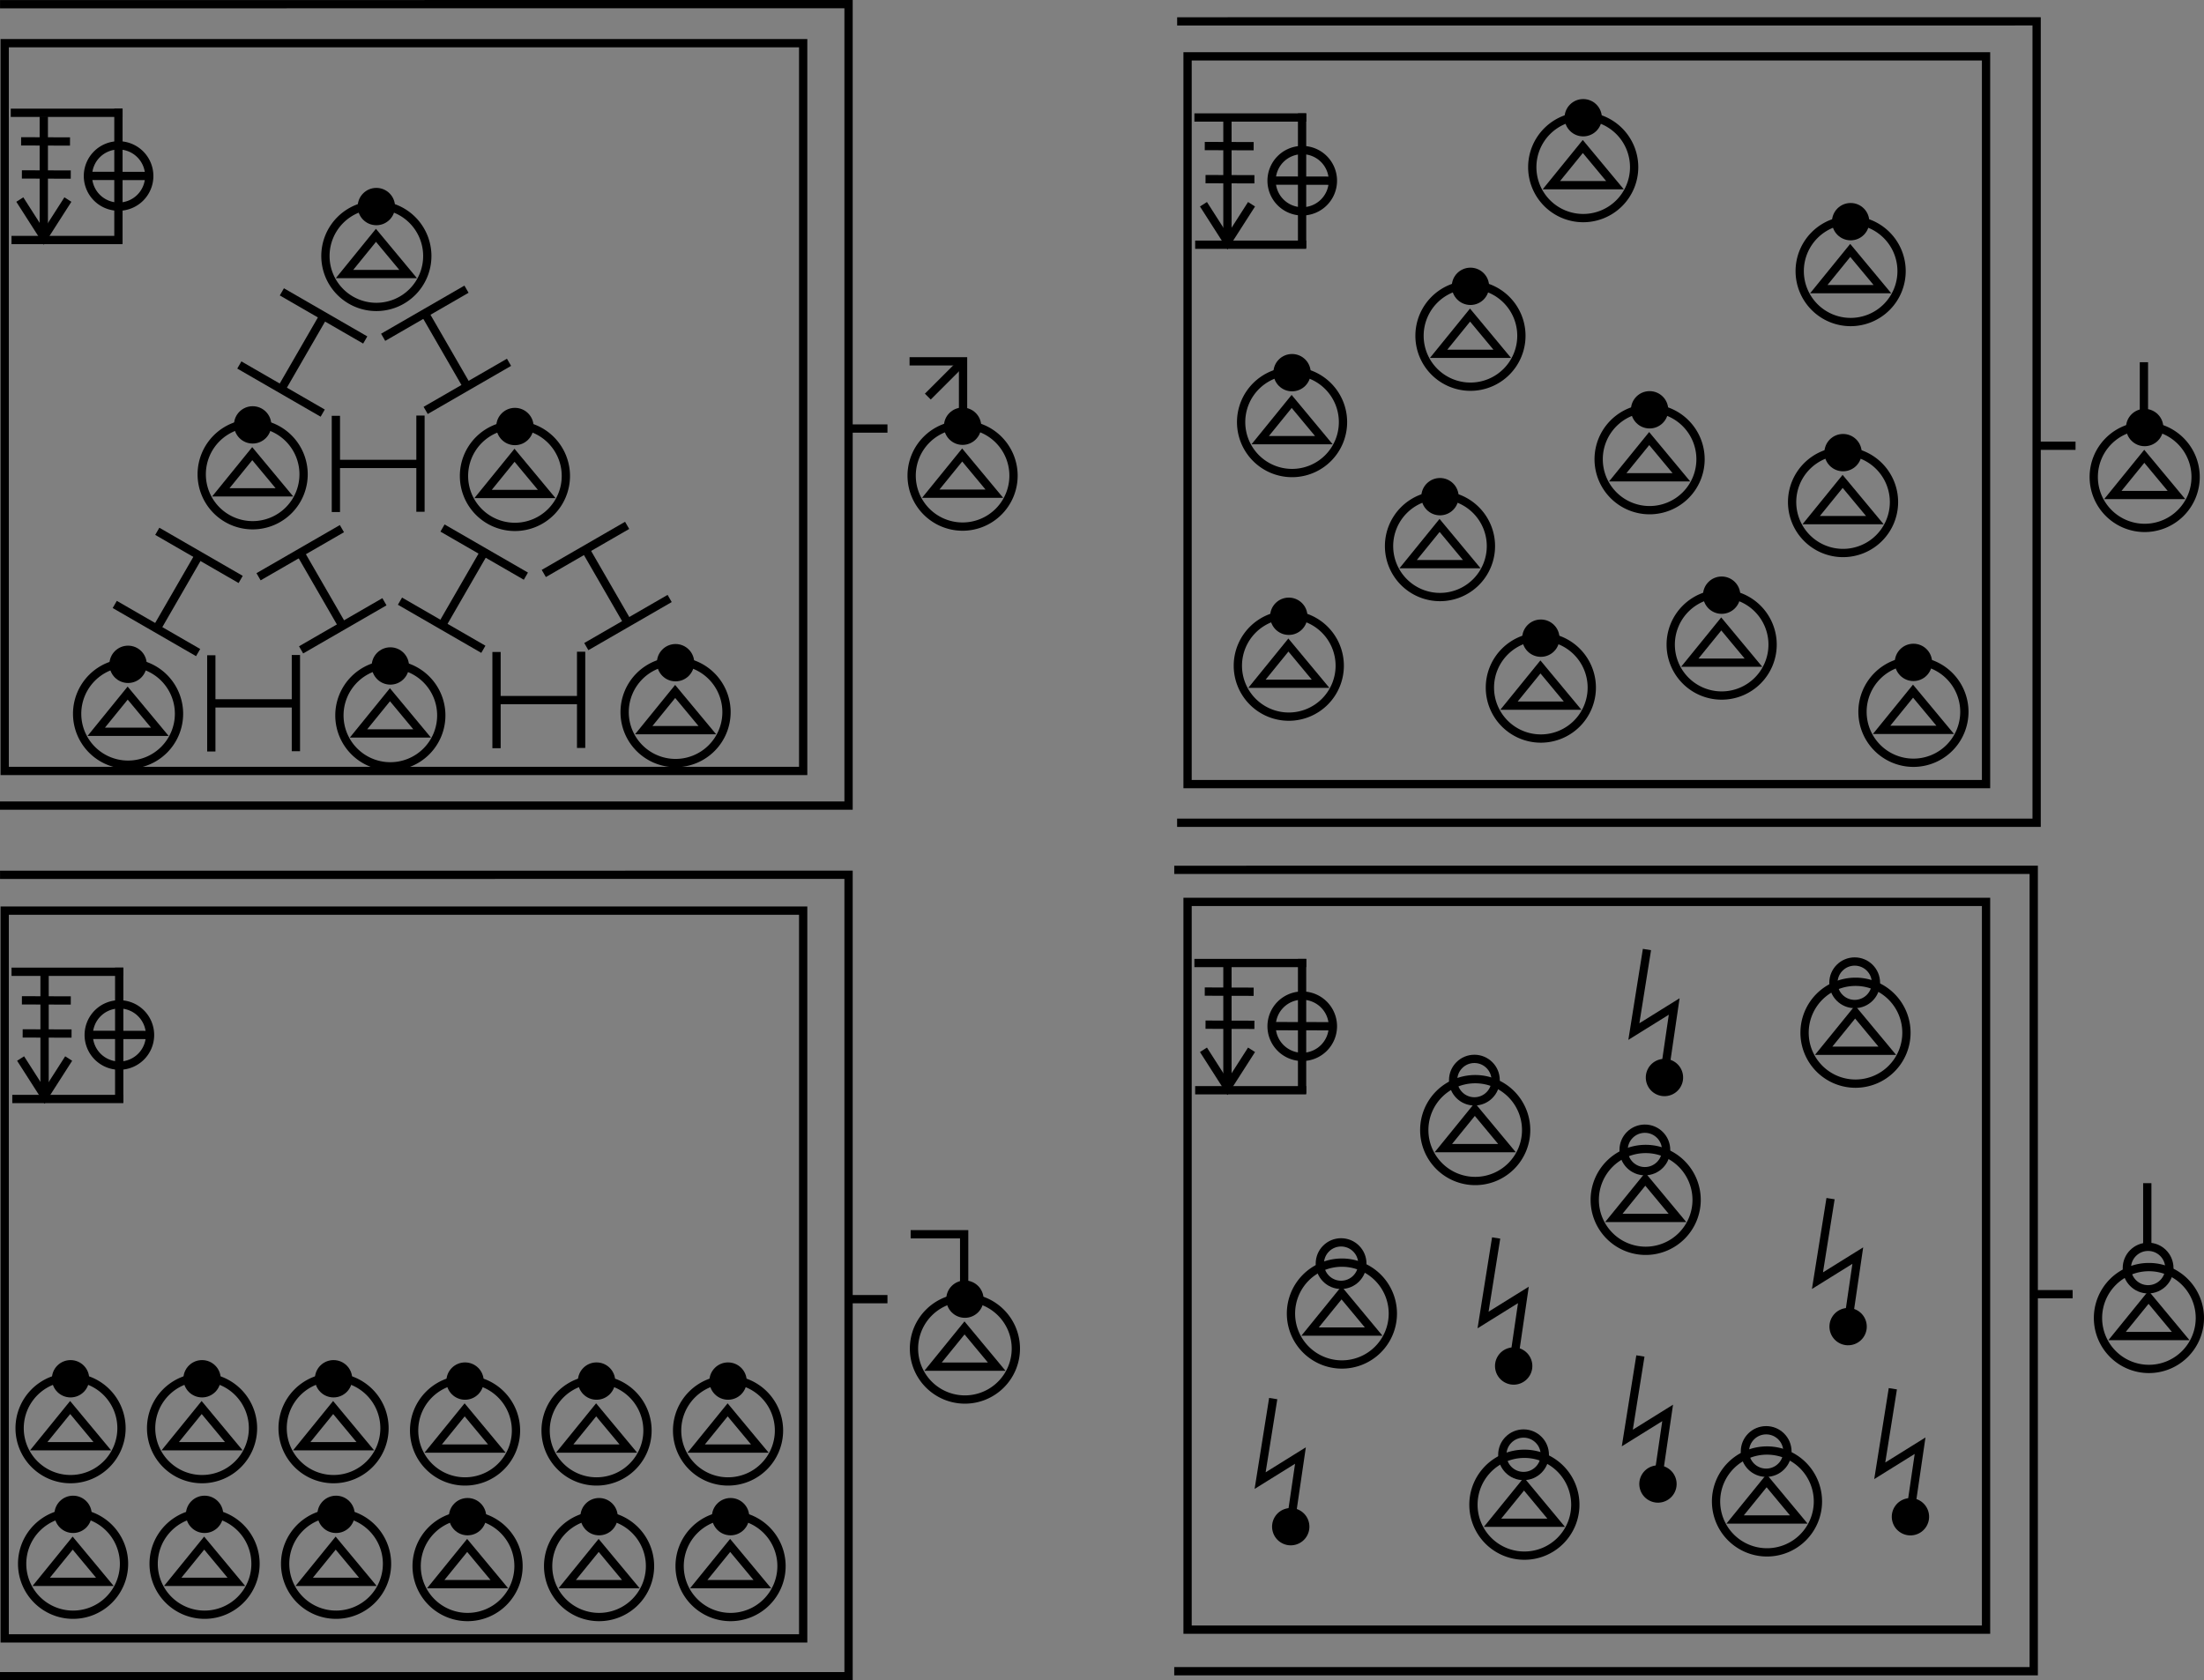 <?xml version="1.0" encoding="UTF-8" standalone="no"?>
<!-- Created with Inkscape (http://www.inkscape.org/) -->

<svg
   width="429.298"
   height="327.364"
   viewBox="0 0 429.298 327.364"
   version="1.1"
   id="svg2692"
   inkscape:version="1.1.2 (b8e25be833, 2022-02-05)"
   sodipodi:docname="matterstates.svg"
   xmlns:inkscape="http://www.inkscape.org/namespaces/inkscape"
   xmlns:sodipodi="http://sodipodi.sourceforge.net/DTD/sodipodi-0.dtd"
   xmlns="http://www.w3.org/2000/svg"
   xmlns:svg="http://www.w3.org/2000/svg">
  <rect x="0" y="0" width="429.298" height="327.364" fill="#808080" stroke="none"/>
  <sodipodi:namedview
     id="namedview2694"
     pagecolor="#ffffff"
     bordercolor="#666666"
     borderopacity="1.0"
     inkscape:pageshadow="2"
     inkscape:pageopacity="0.0"
     inkscape:pagecheckerboard="0"
     inkscape:document-units="px"
     showgrid="false"
     fit-margin-top="0"
     fit-margin-left="0"
     fit-margin-right="0"
     fit-margin-bottom="0"
     inkscape:zoom="1.3273709"
     inkscape:cx="78.727052"
     inkscape:cy="195.87592"
     inkscape:window-width="1920"
     inkscape:window-height="1137"
     inkscape:window-x="-1928"
     inkscape:window-y="-8"
     inkscape:window-maximized="1"
     inkscape:current-layer="layer1"
     units="px" />
  <defs
     id="defs2689" />
  <g
     inkscape:label="Layer 1"
     inkscape:groupmode="layer"
     id="layer1"
     transform="translate(-18.252,-58.157)">
    <rect
       y="66.57"
       x="19.167"
       height="141.782"
       width="155.529"
       id="rect4172-8-3-6-64"
       style="fill:none;fill-opacity:1;stroke:#000000;stroke-width:1.613;stroke-miterlimit:4;stroke-dasharray:none;stroke-opacity:1" />
    <path
       style="fill:none;fill-rule:evenodd;stroke:#000000;stroke-width:1.613;stroke-linecap:butt;stroke-linejoin:miter;stroke-miterlimit:4;stroke-dasharray:none;stroke-opacity:1"
       d="m 101.481,108.032 a 9.921,9.921 0 0 1 -9.921,9.921 9.921,9.921 0 0 1 -9.921,-9.921 9.921,9.921 0 0 1 9.921,-9.921 9.921,9.921 0 0 1 9.921,9.921 z"
       id="path3355-6-2-3-3-70-5-9-2-5-7-3-5-9-01-0-4-5"
       inkscape:connector-curvature="0" />
    <circle
       style="fill:#000000;fill-opacity:1;fill-rule:evenodd;stroke:none;stroke-width:1.613;stroke-linecap:butt;stroke-linejoin:miter;stroke-miterlimit:4;stroke-dasharray:none;stroke-opacity:1"
       id="path3355-3-4-67-5-8-1-7-6-5-9-0-4-3-9-6-7-3-20"
       cx="91.56"
       cy="98.399"
       r="3.636" />
    <path
       sodipodi:nodetypes="cccc"
       inkscape:connector-curvature="0"
       id="path4409-7-9-91-2-6-0-5-1-3-3-8-8-3-7-8-7-2"
       d="M 97.75,111.545 H 85.357 l 6.125,-7.543 z"
       inkscape:transform-center-y="-1.6769031"
       style="fill:none;fill-opacity:1;stroke:#000000;stroke-width:1.613;stroke-miterlimit:4;stroke-dasharray:none;stroke-opacity:1" />
    <path
       sodipodi:nodetypes="cc"
       inkscape:connector-curvature="0"
       id="path4186-6-7-61-5-6-2-4-1-8-5-8-9"
       d="M 100.152,157.86 V 139.114"
       style="fill:none;fill-rule:evenodd;stroke:#000000;stroke-width:1.613;stroke-linecap:butt;stroke-linejoin:miter;stroke-miterlimit:4;stroke-dasharray:none;stroke-opacity:1" />
    <path
       sodipodi:nodetypes="cc"
       inkscape:connector-curvature="0"
       id="path4186-6-7-8-5-6-6-9-0-2-8-1-09"
       d="M 100.458,148.538 H 83.713"
       style="fill:none;fill-rule:evenodd;stroke:#000000;stroke-width:1.613;stroke-linecap:butt;stroke-linejoin:miter;stroke-miterlimit:4;stroke-dasharray:none;stroke-opacity:1" />
    <path
       sodipodi:nodetypes="cc"
       inkscape:connector-curvature="0"
       id="path4186-6-7-61-7-4-4-10-0-57-8-0-6-9"
       d="M 83.676,157.911 V 139.165"
       style="fill:none;fill-rule:evenodd;stroke:#000000;stroke-width:1.613;stroke-linecap:butt;stroke-linejoin:miter;stroke-miterlimit:4;stroke-dasharray:none;stroke-opacity:1" />
    <path
       sodipodi:nodetypes="cc"
       inkscape:connector-curvature="0"
       id="path4186-6-7-61-5-6-2-4-1-8-5-8-4-4"
       d="m 101.164,138.114 16.234,-9.373"
       style="fill:none;fill-rule:evenodd;stroke:#000000;stroke-width:1.613;stroke-linecap:butt;stroke-linejoin:miter;stroke-miterlimit:4;stroke-dasharray:none;stroke-opacity:1" />
    <path
       sodipodi:nodetypes="cc"
       inkscape:connector-curvature="0"
       id="path4186-6-7-8-5-6-6-9-0-2-8-1-8-51"
       d="m 109.39,133.717 -8.373,-14.502"
       style="fill:none;fill-rule:evenodd;stroke:#000000;stroke-width:1.613;stroke-linecap:butt;stroke-linejoin:miter;stroke-miterlimit:4;stroke-dasharray:none;stroke-opacity:1" />
    <path
       sodipodi:nodetypes="cc"
       inkscape:connector-curvature="0"
       id="path4186-6-7-61-7-4-4-10-0-57-8-0-6-5-0"
       d="m 92.881,123.87 16.234,-9.373"
       style="fill:none;fill-rule:evenodd;stroke:#000000;stroke-width:1.613;stroke-linecap:butt;stroke-linejoin:miter;stroke-miterlimit:4;stroke-dasharray:none;stroke-opacity:1" />
    <g
       style="stroke-width:1.512;stroke-miterlimit:4;stroke-dasharray:none"
       transform="matrix(-1.067,0,0,1.067,2856.039,2539.979)"
       id="g28588-3">
      <path
         style="fill:none;fill-rule:evenodd;stroke:#000000;stroke-width:1.512;stroke-linecap:butt;stroke-linejoin:miter;stroke-miterlimit:4;stroke-dasharray:none;stroke-opacity:1"
         d="m 2600.684,-2250.552 15.22,-8.787"
         id="path4186-6-7-61-5-6-2-4-1-8-5-8-4-0-7"
         inkscape:connector-curvature="0"
         sodipodi:nodetypes="cc" />
      <path
         style="fill:none;fill-rule:evenodd;stroke:#000000;stroke-width:1.512;stroke-linecap:butt;stroke-linejoin:miter;stroke-miterlimit:4;stroke-dasharray:none;stroke-opacity:1"
         d="m 2608.396,-2254.673 -7.849,-13.596"
         id="path4186-6-7-8-5-6-6-9-0-2-8-1-8-1-8"
         inkscape:connector-curvature="0"
         sodipodi:nodetypes="cc" />
      <path
         style="fill:none;fill-rule:evenodd;stroke:#000000;stroke-width:1.512;stroke-linecap:butt;stroke-linejoin:miter;stroke-miterlimit:4;stroke-dasharray:none;stroke-opacity:1"
         d="m 2592.92,-2263.905 15.22,-8.787"
         id="path4186-6-7-61-7-4-4-10-0-57-8-0-6-5-5-86"
         inkscape:connector-curvature="0"
         sodipodi:nodetypes="cc" />
    </g>
    <path
       style="fill:none;fill-rule:evenodd;stroke:#000000;stroke-width:1.613;stroke-linecap:butt;stroke-linejoin:miter;stroke-miterlimit:4;stroke-dasharray:none;stroke-opacity:1"
       d="m 128.471,150.884 a 9.921,9.921 0 0 1 -9.921,9.921 9.921,9.921 0 0 1 -9.921,-9.921 9.921,9.921 0 0 1 9.921,-9.921 9.921,9.921 0 0 1 9.921,9.921 z"
       id="path3355-6-2-3-3-70-5-9-2-5-7-3-5-9-01-0-4-9-0"
       inkscape:connector-curvature="0" />
    <circle
       style="fill:#000000;fill-opacity:1;fill-rule:evenodd;stroke:none;stroke-width:1.613;stroke-linecap:butt;stroke-linejoin:miter;stroke-miterlimit:4;stroke-dasharray:none;stroke-opacity:1"
       id="path3355-3-4-67-5-8-1-7-6-5-9-0-4-3-9-6-7-3-7-4"
       cx="118.55"
       cy="141.251"
       r="3.636" />
    <path
       sodipodi:nodetypes="cccc"
       inkscape:connector-curvature="0"
       id="path4409-7-9-91-2-6-0-5-1-3-3-8-8-3-7-8-7-0-6"
       d="m 124.74,154.397 h -12.393 l 6.125,-7.543 z"
       inkscape:transform-center-y="-1.6769031"
       style="fill:none;fill-opacity:1;stroke:#000000;stroke-width:1.613;stroke-miterlimit:4;stroke-dasharray:none;stroke-opacity:1" />
    <path
       style="fill:none;fill-rule:evenodd;stroke:#000000;stroke-width:1.613;stroke-linecap:butt;stroke-linejoin:miter;stroke-miterlimit:4;stroke-dasharray:none;stroke-opacity:1"
       d="m 77.385,150.564 a 9.921,9.921 0 0 1 -9.921,9.921 9.921,9.921 0 0 1 -9.921,-9.921 9.921,9.921 0 0 1 9.921,-9.921 9.921,9.921 0 0 1 9.921,9.921 z"
       id="path3355-6-2-3-3-70-5-9-2-5-7-3-5-9-01-0-4-6-7"
       inkscape:connector-curvature="0" />
    <circle
       style="fill:#000000;fill-opacity:1;fill-rule:evenodd;stroke:none;stroke-width:1.613;stroke-linecap:butt;stroke-linejoin:miter;stroke-miterlimit:4;stroke-dasharray:none;stroke-opacity:1"
       id="path3355-3-4-67-5-8-1-7-6-5-9-0-4-3-9-6-7-3-2-6"
       cx="67.464"
       cy="140.932"
       r="3.636" />
    <path
       sodipodi:nodetypes="cccc"
       inkscape:connector-curvature="0"
       id="path4409-7-9-91-2-6-0-5-1-3-3-8-8-3-7-8-7-8-0"
       d="M 73.654,154.078 H 61.261 l 6.125,-7.543 z"
       inkscape:transform-center-y="-1.6769031"
       style="fill:none;fill-opacity:1;stroke:#000000;stroke-width:1.613;stroke-miterlimit:4;stroke-dasharray:none;stroke-opacity:1" />
    <path
       sodipodi:nodetypes="cc"
       inkscape:connector-curvature="0"
       id="path4186-6-7-61-5-6-2-4-1-8-5-8-7-9"
       d="M 75.887,204.51 V 185.764"
       style="fill:none;fill-rule:evenodd;stroke:#000000;stroke-width:1.613;stroke-linecap:butt;stroke-linejoin:miter;stroke-miterlimit:4;stroke-dasharray:none;stroke-opacity:1" />
    <path
       sodipodi:nodetypes="cc"
       inkscape:connector-curvature="0"
       id="path4186-6-7-8-5-6-6-9-0-2-8-1-3-7"
       d="M 76.192,195.188 H 59.447"
       style="fill:none;fill-rule:evenodd;stroke:#000000;stroke-width:1.613;stroke-linecap:butt;stroke-linejoin:miter;stroke-miterlimit:4;stroke-dasharray:none;stroke-opacity:1" />
    <path
       sodipodi:nodetypes="cc"
       inkscape:connector-curvature="0"
       id="path4186-6-7-61-7-4-4-10-0-57-8-0-6-0-5"
       d="M 59.41,204.561 V 185.815"
       style="fill:none;fill-rule:evenodd;stroke:#000000;stroke-width:1.613;stroke-linecap:butt;stroke-linejoin:miter;stroke-miterlimit:4;stroke-dasharray:none;stroke-opacity:1" />
    <path
       sodipodi:nodetypes="cc"
       inkscape:connector-curvature="0"
       id="path4186-6-7-61-5-6-2-4-1-8-5-8-4-01-9"
       d="m 76.898,184.763 16.234,-9.373"
       style="fill:none;fill-rule:evenodd;stroke:#000000;stroke-width:1.613;stroke-linecap:butt;stroke-linejoin:miter;stroke-miterlimit:4;stroke-dasharray:none;stroke-opacity:1" />
    <path
       sodipodi:nodetypes="cc"
       inkscape:connector-curvature="0"
       id="path4186-6-7-8-5-6-6-9-0-2-8-1-8-5-7"
       d="m 85.124,180.367 -8.373,-14.502"
       style="fill:none;fill-rule:evenodd;stroke:#000000;stroke-width:1.613;stroke-linecap:butt;stroke-linejoin:miter;stroke-miterlimit:4;stroke-dasharray:none;stroke-opacity:1" />
    <path
       sodipodi:nodetypes="cc"
       inkscape:connector-curvature="0"
       id="path4186-6-7-61-7-4-4-10-0-57-8-0-6-5-8-8"
       d="M 68.615,170.52 84.85,161.147"
       style="fill:none;fill-rule:evenodd;stroke:#000000;stroke-width:1.613;stroke-linecap:butt;stroke-linejoin:miter;stroke-miterlimit:4;stroke-dasharray:none;stroke-opacity:1" />
    <g
       style="stroke-width:1.512;stroke-miterlimit:4;stroke-dasharray:none"
       transform="matrix(-1.067,0,0,1.067,2831.773,2586.629)"
       id="g28588-0-5">
      <path
         style="fill:none;fill-rule:evenodd;stroke:#000000;stroke-width:1.512;stroke-linecap:butt;stroke-linejoin:miter;stroke-miterlimit:4;stroke-dasharray:none;stroke-opacity:1"
         d="m 2600.684,-2250.552 15.22,-8.787"
         id="path4186-6-7-61-5-6-2-4-1-8-5-8-4-0-0-3"
         inkscape:connector-curvature="0"
         sodipodi:nodetypes="cc" />
      <path
         style="fill:none;fill-rule:evenodd;stroke:#000000;stroke-width:1.512;stroke-linecap:butt;stroke-linejoin:miter;stroke-miterlimit:4;stroke-dasharray:none;stroke-opacity:1"
         d="m 2608.396,-2254.673 -7.849,-13.596"
         id="path4186-6-7-8-5-6-6-9-0-2-8-1-8-1-0-3"
         inkscape:connector-curvature="0"
         sodipodi:nodetypes="cc" />
      <path
         style="fill:none;fill-rule:evenodd;stroke:#000000;stroke-width:1.512;stroke-linecap:butt;stroke-linejoin:miter;stroke-miterlimit:4;stroke-dasharray:none;stroke-opacity:1"
         d="m 2592.92,-2263.905 15.22,-8.787"
         id="path4186-6-7-61-7-4-4-10-0-57-8-0-6-5-5-4-8"
         inkscape:connector-curvature="0"
         sodipodi:nodetypes="cc" />
    </g>
    <path
       style="fill:none;fill-rule:evenodd;stroke:#000000;stroke-width:1.613;stroke-linecap:butt;stroke-linejoin:miter;stroke-miterlimit:4;stroke-dasharray:none;stroke-opacity:1"
       d="m 104.205,197.533 a 9.921,9.921 0 0 1 -9.921,9.921 9.921,9.921 0 0 1 -9.921,-9.921 9.921,9.921 0 0 1 9.921,-9.921 9.921,9.921 0 0 1 9.921,9.921 z"
       id="path3355-6-2-3-3-70-5-9-2-5-7-3-5-9-01-0-4-9-7-3"
       inkscape:connector-curvature="0" />
    <circle
       style="fill:#000000;fill-opacity:1;fill-rule:evenodd;stroke:none;stroke-width:1.613;stroke-linecap:butt;stroke-linejoin:miter;stroke-miterlimit:4;stroke-dasharray:none;stroke-opacity:1"
       id="path3355-3-4-67-5-8-1-7-6-5-9-0-4-3-9-6-7-3-7-5-7"
       cx="94.284"
       cy="187.901"
       r="3.636" />
    <path
       sodipodi:nodetypes="cccc"
       inkscape:connector-curvature="0"
       id="path4409-7-9-91-2-6-0-5-1-3-3-8-8-3-7-8-7-0-3-9"
       d="M 100.474,201.047 H 88.082 l 6.125,-7.543 z"
       inkscape:transform-center-y="-1.6769031"
       style="fill:none;fill-opacity:1;stroke:#000000;stroke-width:1.613;stroke-miterlimit:4;stroke-dasharray:none;stroke-opacity:1" />
    <path
       style="fill:none;fill-rule:evenodd;stroke:#000000;stroke-width:1.613;stroke-linecap:butt;stroke-linejoin:miter;stroke-miterlimit:4;stroke-dasharray:none;stroke-opacity:1"
       d="m 53.119,197.214 a 9.921,9.921 0 0 1 -9.921,9.921 9.921,9.921 0 0 1 -9.921,-9.921 9.921,9.921 0 0 1 9.921,-9.921 9.921,9.921 0 0 1 9.921,9.921 z"
       id="path3355-6-2-3-3-70-5-9-2-5-7-3-5-9-01-0-4-6-1-3"
       inkscape:connector-curvature="0" />
    <circle
       style="fill:#000000;fill-opacity:1;fill-rule:evenodd;stroke:none;stroke-width:1.613;stroke-linecap:butt;stroke-linejoin:miter;stroke-miterlimit:4;stroke-dasharray:none;stroke-opacity:1"
       id="path3355-3-4-67-5-8-1-7-6-5-9-0-4-3-9-6-7-3-2-4-7"
       cx="43.198"
       cy="187.581"
       r="3.636" />
    <path
       sodipodi:nodetypes="cccc"
       inkscape:connector-curvature="0"
       id="path4409-7-9-91-2-6-0-5-1-3-3-8-8-3-7-8-7-8-2-8"
       d="M 49.388,200.728 H 36.995 l 6.125,-7.543 z"
       inkscape:transform-center-y="-1.6769031"
       style="fill:none;fill-opacity:1;stroke:#000000;stroke-width:1.613;stroke-miterlimit:4;stroke-dasharray:none;stroke-opacity:1" />
    <path
       sodipodi:nodetypes="cc"
       inkscape:connector-curvature="0"
       id="path4186-6-7-61-5-6-2-4-1-8-5-8-0-7"
       d="M 131.443,203.871 V 185.125"
       style="fill:none;fill-rule:evenodd;stroke:#000000;stroke-width:1.613;stroke-linecap:butt;stroke-linejoin:miter;stroke-miterlimit:4;stroke-dasharray:none;stroke-opacity:1" />
    <path
       sodipodi:nodetypes="cc"
       inkscape:connector-curvature="0"
       id="path4186-6-7-8-5-6-6-9-0-2-8-1-0-4"
       d="m 131.749,194.549 h -16.746"
       style="fill:none;fill-rule:evenodd;stroke:#000000;stroke-width:1.613;stroke-linecap:butt;stroke-linejoin:miter;stroke-miterlimit:4;stroke-dasharray:none;stroke-opacity:1" />
    <path
       sodipodi:nodetypes="cc"
       inkscape:connector-curvature="0"
       id="path4186-6-7-61-7-4-4-10-0-57-8-0-6-4-1"
       d="M 114.966,203.922 V 185.176"
       style="fill:none;fill-rule:evenodd;stroke:#000000;stroke-width:1.613;stroke-linecap:butt;stroke-linejoin:miter;stroke-miterlimit:4;stroke-dasharray:none;stroke-opacity:1" />
    <path
       sodipodi:nodetypes="cc"
       inkscape:connector-curvature="0"
       id="path4186-6-7-61-5-6-2-4-1-8-5-8-4-8-9"
       d="m 132.454,184.125 16.234,-9.373"
       style="fill:none;fill-rule:evenodd;stroke:#000000;stroke-width:1.613;stroke-linecap:butt;stroke-linejoin:miter;stroke-miterlimit:4;stroke-dasharray:none;stroke-opacity:1" />
    <path
       sodipodi:nodetypes="cc"
       inkscape:connector-curvature="0"
       id="path4186-6-7-8-5-6-6-9-0-2-8-1-8-2-0"
       d="m 140.68,179.729 -8.373,-14.502"
       style="fill:none;fill-rule:evenodd;stroke:#000000;stroke-width:1.613;stroke-linecap:butt;stroke-linejoin:miter;stroke-miterlimit:4;stroke-dasharray:none;stroke-opacity:1" />
    <path
       sodipodi:nodetypes="cc"
       inkscape:connector-curvature="0"
       id="path4186-6-7-61-7-4-4-10-0-57-8-0-6-5-2-9"
       d="m 124.172,169.881 16.234,-9.373"
       style="fill:none;fill-rule:evenodd;stroke:#000000;stroke-width:1.613;stroke-linecap:butt;stroke-linejoin:miter;stroke-miterlimit:4;stroke-dasharray:none;stroke-opacity:1" />
    <g
       style="stroke-width:1.512;stroke-miterlimit:4;stroke-dasharray:none"
       transform="matrix(-1.067,0,0,1.067,2887.33,2585.99)"
       id="g28588-02-8">
      <path
         style="fill:none;fill-rule:evenodd;stroke:#000000;stroke-width:1.512;stroke-linecap:butt;stroke-linejoin:miter;stroke-miterlimit:4;stroke-dasharray:none;stroke-opacity:1"
         d="m 2600.684,-2250.552 15.22,-8.787"
         id="path4186-6-7-61-5-6-2-4-1-8-5-8-4-0-4-8"
         inkscape:connector-curvature="0"
         sodipodi:nodetypes="cc" />
      <path
         style="fill:none;fill-rule:evenodd;stroke:#000000;stroke-width:1.512;stroke-linecap:butt;stroke-linejoin:miter;stroke-miterlimit:4;stroke-dasharray:none;stroke-opacity:1"
         d="m 2608.396,-2254.673 -7.849,-13.596"
         id="path4186-6-7-8-5-6-6-9-0-2-8-1-8-1-5-5"
         inkscape:connector-curvature="0"
         sodipodi:nodetypes="cc" />
      <path
         style="fill:none;fill-rule:evenodd;stroke:#000000;stroke-width:1.512;stroke-linecap:butt;stroke-linejoin:miter;stroke-miterlimit:4;stroke-dasharray:none;stroke-opacity:1"
         d="m 2592.92,-2263.905 15.22,-8.787"
         id="path4186-6-7-61-7-4-4-10-0-57-8-0-6-5-5-8-8"
         inkscape:connector-curvature="0"
         sodipodi:nodetypes="cc" />
    </g>
    <path
       style="fill:none;fill-rule:evenodd;stroke:#000000;stroke-width:1.613;stroke-linecap:butt;stroke-linejoin:miter;stroke-miterlimit:4;stroke-dasharray:none;stroke-opacity:1"
       d="m 159.761,196.895 a 9.921,9.921 0 0 1 -9.921,9.921 9.921,9.921 0 0 1 -9.921,-9.921 9.921,9.921 0 0 1 9.921,-9.921 9.921,9.921 0 0 1 9.921,9.921 z"
       id="path3355-6-2-3-3-70-5-9-2-5-7-3-5-9-01-0-4-9-4-4"
       inkscape:connector-curvature="0" />
    <circle
       style="fill:#000000;fill-opacity:1;fill-rule:evenodd;stroke:none;stroke-width:1.613;stroke-linecap:butt;stroke-linejoin:miter;stroke-miterlimit:4;stroke-dasharray:none;stroke-opacity:1"
       id="path3355-3-4-67-5-8-1-7-6-5-9-0-4-3-9-6-7-3-7-0-3"
       cx="149.84"
       cy="187.262"
       r="3.636" />
    <path
       sodipodi:nodetypes="cccc"
       inkscape:connector-curvature="0"
       id="path4409-7-9-91-2-6-0-5-1-3-3-8-8-3-7-8-7-0-8-7"
       d="m 156.03,200.408 h -12.393 l 6.125,-7.543 z"
       inkscape:transform-center-y="-1.6769031"
       style="fill:none;fill-opacity:1;stroke:#000000;stroke-width:1.613;stroke-miterlimit:4;stroke-dasharray:none;stroke-opacity:1" />
    <g
       style="stroke-width:1.512;stroke-miterlimit:4;stroke-dasharray:none"
       transform="matrix(0,1.067,-1.067,0,-2331.491,-2393.519)"
       id="g28508-5-1">
      <path
         style="fill:none;fill-rule:evenodd;stroke:#000000;stroke-width:1.512;stroke-linecap:butt;stroke-linejoin:miter;stroke-miterlimit:4;stroke-dasharray:none;stroke-opacity:1"
         d="m 2475.159,-2224.715 v 20.414"
         id="path4186-6-7-3-2-0-9-2-1-7-13-9-7-2-5-3-9-5-0-84-7-0-2-9-1-4-5-57-9-5-5-2-3"
         inkscape:connector-curvature="0"
         sodipodi:nodetypes="cc" />
      <path
         style="fill:none;fill-rule:evenodd;stroke:#000000;stroke-width:1.512;stroke-linecap:butt;stroke-linejoin:miter;stroke-miterlimit:4;stroke-dasharray:none;stroke-opacity:1"
         d="m 2498.389,-2224.711 v 20.272"
         id="path4186-6-7-3-2-0-9-2-1-7-13-9-7-2-5-3-9-5-0-84-0-4-6-6-0-1-7-8-4-7-0-8-2-8"
         inkscape:connector-curvature="0"
         sodipodi:nodetypes="cc" />
      <g
         style="stroke-width:1.512;stroke-miterlimit:4;stroke-dasharray:none"
         transform="translate(2910.243,-2009.025)"
         id="layer1-9-0-8-9-1-7-29-1-8-0"
         inkscape:label="Layer 1">
        <g
           style="stroke-width:0.26;stroke-miterlimit:4;stroke-dasharray:none"
           id="g5414-1-5-0-8-6-4-09-6-9"
           transform="matrix(5.821,0,0,5.821,-711.357,-666.893)">
          <g
             style="stroke-width:1;stroke-miterlimit:4;stroke-dasharray:none"
             id="g4442-6-9-8-2-59-4-3-3-6-7"
             transform="matrix(0.26,0,0,0.26,12.186,38.761)">
            <g
               style="stroke-width:1;stroke-miterlimit:4;stroke-dasharray:none"
               id="g4446-6-9-0-6-2-4-7-3-5-0-0-99"
               transform="rotate(180,65.803,172.967)">
              <g
                 style="stroke-width:1;stroke-miterlimit:4;stroke-dasharray:none"
                 id="g4404-1-2-4-2-6-7-53-0-1-2-0-3"
                 transform="translate(-1.01,-6.124)">
                <g
                   style="stroke-width:1;stroke-miterlimit:4;stroke-dasharray:none"
                   id="g4442-6-1-1-0-6-8-3-7-64-9-2"
                   transform="rotate(90,12.462,197.953)">
                  <path
                     style="fill:none;fill-rule:evenodd;stroke:#000000;stroke-width:1;stroke-linecap:butt;stroke-linejoin:miter;stroke-miterlimit:4;stroke-dasharray:none;stroke-opacity:1"
                     d="m 8.018,213.916 v 14.414"
                     id="path4186-6-7-9-5-2-6-5-8-0-43-3-1-4"
                     inkscape:connector-curvature="0"
                     sodipodi:nodetypes="cc" />
                  <path
                     style="fill:none;fill-rule:evenodd;stroke:#000000;stroke-width:1;stroke-linecap:butt;stroke-linejoin:miter;stroke-miterlimit:4;stroke-dasharray:none;stroke-opacity:1"
                     d="m 5.126,223.941 2.898,4.53 2.901,-4.53"
                     id="path4186-6-7-9-2-6-0-6-7-3-9-14-86-2-3"
                     inkscape:connector-curvature="0"
                     sodipodi:nodetypes="ccc" />
                </g>
              </g>
            </g>
          </g>
        </g>
      </g>
      <path
         sodipodi:nodetypes="cc"
         inkscape:connector-curvature="0"
         id="path4186-6-9-6-3-9-8-0-4-5-6-1-2-1-4-0-8-0-8-1-1-2-6-7-6-7"
         d="m 2480.401,-2215.119 -0.029,8.926"
         style="fill:#f9f9f9;fill-rule:evenodd;stroke:#000000;stroke-width:1.512;stroke-linecap:butt;stroke-linejoin:miter;stroke-miterlimit:4;stroke-dasharray:none;stroke-opacity:1" />
      <path
         sodipodi:nodetypes="cc"
         inkscape:connector-curvature="0"
         id="path4186-6-9-6-3-9-8-0-4-5-6-1-2-1-4-0-8-0-8-1-8-8-5-9-0-9-1"
         d="m 2486.442,-2215.258 -0.029,8.925"
         style="fill:#f9f9f9;fill-rule:evenodd;stroke:#000000;stroke-width:1.512;stroke-linecap:butt;stroke-linejoin:miter;stroke-miterlimit:4;stroke-dasharray:none;stroke-opacity:1" />
      <path
         style="fill:none;fill-rule:evenodd;stroke:#000000;stroke-width:1.512;stroke-linecap:butt;stroke-linejoin:miter;stroke-miterlimit:4;stroke-dasharray:none;stroke-opacity:1"
         d="m 2498.978,-2223.959 h -24.575"
         id="path4186-6-7-3-2-0-9-2-1-7-13-9-7-2-5-3-9-5-0-84-7-0-2-9-1-4-5-57-9-4-4-8-4-2"
         inkscape:connector-curvature="0"
         sodipodi:nodetypes="cc" />
      <path
         inkscape:connector-curvature="0"
         id="path3355-6-2-3-6-9-4-3-67-6-8-4-17-5-1-7-6-1-2-4-0-2-1-8-2"
         d="m 2492.298,-2223.988 a 5.596,5.596 0 0 1 -5.596,5.596 5.596,5.596 0 0 1 -5.596,-5.596 5.596,5.596 0 0 1 5.596,-5.596 5.596,5.596 0 0 1 5.596,5.596 z"
         style="fill:none;fill-rule:evenodd;stroke:#000000;stroke-width:1.512;stroke-linecap:butt;stroke-linejoin:miter;stroke-miterlimit:4;stroke-dasharray:none;stroke-opacity:1" />
      <path
         sodipodi:nodetypes="cc"
         inkscape:connector-curvature="0"
         id="path4186-6-9-6-3-9-8-0-4-5-6-1-2-1-3-0-1-3-5-2-9-2-021"
         d="m 2486.702,-2229.71 -0.023,11.596"
         style="fill:none;fill-rule:evenodd;stroke:#000000;stroke-width:1.512;stroke-linecap:butt;stroke-linejoin:miter;stroke-miterlimit:4;stroke-dasharray:none;stroke-opacity:1" />
    </g>
    <rect
       y="235.565"
       x="19.167"
       height="141.782"
       width="155.529"
       id="rect4172-8-3-6-6-7"
       style="fill:none;fill-opacity:1;stroke:#000000;stroke-width:1.613;stroke-miterlimit:4;stroke-dasharray:none;stroke-opacity:1" />
    <g
       style="stroke-width:1.512;stroke-miterlimit:4;stroke-dasharray:none"
       transform="matrix(0,1.067,-1.067,0,-2331.644,-2560.865)"
       id="g28508-5-2-5">
      <path
         style="fill:none;fill-rule:evenodd;stroke:#000000;stroke-width:1.512;stroke-linecap:butt;stroke-linejoin:miter;stroke-miterlimit:4;stroke-dasharray:none;stroke-opacity:1"
         d="m 2475.159,-2224.715 v 20.414"
         id="path4186-6-7-3-2-0-9-2-1-7-13-9-7-2-5-3-9-5-0-84-7-0-2-9-1-4-5-57-9-5-5-2-0-1"
         inkscape:connector-curvature="0"
         sodipodi:nodetypes="cc" />
      <path
         style="fill:none;fill-rule:evenodd;stroke:#000000;stroke-width:1.512;stroke-linecap:butt;stroke-linejoin:miter;stroke-miterlimit:4;stroke-dasharray:none;stroke-opacity:1"
         d="m 2498.389,-2224.711 v 20.272"
         id="path4186-6-7-3-2-0-9-2-1-7-13-9-7-2-5-3-9-5-0-84-0-4-6-6-0-1-7-8-4-7-0-8-2-7-7"
         inkscape:connector-curvature="0"
         sodipodi:nodetypes="cc" />
      <g
         style="stroke-width:1.512;stroke-miterlimit:4;stroke-dasharray:none"
         transform="translate(2910.243,-2009.025)"
         id="layer1-9-0-8-9-1-7-29-1-8-1-4"
         inkscape:label="Layer 1">
        <g
           style="stroke-width:0.26;stroke-miterlimit:4;stroke-dasharray:none"
           id="g5414-1-5-0-8-6-4-09-6-6-1"
           transform="matrix(5.821,0,0,5.821,-711.357,-666.893)">
          <g
             style="stroke-width:1;stroke-miterlimit:4;stroke-dasharray:none"
             id="g4442-6-9-8-2-59-4-3-3-6-4-7"
             transform="matrix(0.26,0,0,0.26,12.186,38.761)">
            <g
               style="stroke-width:1;stroke-miterlimit:4;stroke-dasharray:none"
               id="g4446-6-9-0-6-2-4-7-3-5-0-0-9-1"
               transform="rotate(180,65.803,172.967)">
              <g
                 style="stroke-width:1;stroke-miterlimit:4;stroke-dasharray:none"
                 id="g4404-1-2-4-2-6-7-53-0-1-2-0-5-1"
                 transform="translate(-1.01,-6.124)">
                <g
                   style="stroke-width:1;stroke-miterlimit:4;stroke-dasharray:none"
                   id="g4442-6-1-1-0-6-8-3-7-64-9-3-1"
                   transform="rotate(90,12.462,197.953)">
                  <path
                     style="fill:none;fill-rule:evenodd;stroke:#000000;stroke-width:1;stroke-linecap:butt;stroke-linejoin:miter;stroke-miterlimit:4;stroke-dasharray:none;stroke-opacity:1"
                     d="m 8.018,213.916 v 14.414"
                     id="path4186-6-7-9-5-2-6-5-8-0-43-3-1-5-7"
                     inkscape:connector-curvature="0"
                     sodipodi:nodetypes="cc" />
                  <path
                     style="fill:none;fill-rule:evenodd;stroke:#000000;stroke-width:1;stroke-linecap:butt;stroke-linejoin:miter;stroke-miterlimit:4;stroke-dasharray:none;stroke-opacity:1"
                     d="m 5.126,223.941 2.898,4.53 2.901,-4.53"
                     id="path4186-6-7-9-2-6-0-6-7-3-9-14-86-2-1-0"
                     inkscape:connector-curvature="0"
                     sodipodi:nodetypes="ccc" />
                </g>
              </g>
            </g>
          </g>
        </g>
      </g>
      <path
         sodipodi:nodetypes="cc"
         inkscape:connector-curvature="0"
         id="path4186-6-9-6-3-9-8-0-4-5-6-1-2-1-4-0-8-0-8-1-1-2-6-7-6-1-4"
         d="m 2480.401,-2215.119 -0.029,8.926"
         style="fill:#f9f9f9;fill-rule:evenodd;stroke:#000000;stroke-width:1.512;stroke-linecap:butt;stroke-linejoin:miter;stroke-miterlimit:4;stroke-dasharray:none;stroke-opacity:1" />
      <path
         sodipodi:nodetypes="cc"
         inkscape:connector-curvature="0"
         id="path4186-6-9-6-3-9-8-0-4-5-6-1-2-1-4-0-8-0-8-1-8-8-5-9-0-9-0-0"
         d="m 2486.442,-2215.258 -0.029,8.925"
         style="fill:#f9f9f9;fill-rule:evenodd;stroke:#000000;stroke-width:1.512;stroke-linecap:butt;stroke-linejoin:miter;stroke-miterlimit:4;stroke-dasharray:none;stroke-opacity:1" />
      <path
         style="fill:none;fill-rule:evenodd;stroke:#000000;stroke-width:1.512;stroke-linecap:butt;stroke-linejoin:miter;stroke-miterlimit:4;stroke-dasharray:none;stroke-opacity:1"
         d="m 2498.978,-2223.959 h -24.575"
         id="path4186-6-7-3-2-0-9-2-1-7-13-9-7-2-5-3-9-5-0-84-7-0-2-9-1-4-5-57-9-4-4-8-4-0-8"
         inkscape:connector-curvature="0"
         sodipodi:nodetypes="cc" />
      <path
         inkscape:connector-curvature="0"
         id="path3355-6-2-3-6-9-4-3-67-6-8-4-17-5-1-7-6-1-2-4-0-2-1-8-7-5"
         d="m 2492.298,-2223.988 a 5.596,5.596 0 0 1 -5.596,5.596 5.596,5.596 0 0 1 -5.596,-5.596 5.596,5.596 0 0 1 5.596,-5.596 5.596,5.596 0 0 1 5.596,5.596 z"
         style="fill:none;fill-rule:evenodd;stroke:#000000;stroke-width:1.512;stroke-linecap:butt;stroke-linejoin:miter;stroke-miterlimit:4;stroke-dasharray:none;stroke-opacity:1" />
      <path
         sodipodi:nodetypes="cc"
         inkscape:connector-curvature="0"
         id="path4186-6-9-6-3-9-8-0-4-5-6-1-2-1-3-0-1-3-5-2-9-2-0-1"
         d="m 2486.702,-2229.71 -0.023,11.596"
         style="fill:none;fill-rule:evenodd;stroke:#000000;stroke-width:1.512;stroke-linecap:butt;stroke-linejoin:miter;stroke-miterlimit:4;stroke-dasharray:none;stroke-opacity:1" />
    </g>
    <path
       style="fill:none;fill-rule:evenodd;stroke:#000000;stroke-width:1.613;stroke-linecap:butt;stroke-linejoin:miter;stroke-miterlimit:4;stroke-dasharray:none;stroke-opacity:1"
       d="m 42.407,362.814 a 9.921,9.921 0 0 1 -9.921,9.921 9.921,9.921 0 0 1 -9.921,-9.921 9.921,9.921 0 0 1 9.921,-9.921 9.921,9.921 0 0 1 9.921,9.921 z"
       id="path3355-6-2-3-3-70-5-9-2-5-7-3-5-9-01-0-4-9-4-8-6"
       inkscape:connector-curvature="0" />
    <circle
       style="fill:#000000;fill-opacity:1;fill-rule:evenodd;stroke:none;stroke-width:1.613;stroke-linecap:butt;stroke-linejoin:miter;stroke-miterlimit:4;stroke-dasharray:none;stroke-opacity:1"
       id="path3355-3-4-67-5-8-1-7-6-5-9-0-4-3-9-6-7-3-7-0-1-6"
       cx="32.485"
       cy="353.181"
       r="3.636" />
    <path
       sodipodi:nodetypes="cccc"
       inkscape:connector-curvature="0"
       id="path4409-7-9-91-2-6-0-5-1-3-3-8-8-3-7-8-7-0-8-6-2"
       d="M 38.676,366.328 H 26.283 l 6.125,-7.543 z"
       inkscape:transform-center-y="-1.6769031"
       style="fill:none;fill-opacity:1;stroke:#000000;stroke-width:1.613;stroke-miterlimit:4;stroke-dasharray:none;stroke-opacity:1" />
    <path
       style="fill:none;fill-rule:evenodd;stroke:#000000;stroke-width:1.613;stroke-linecap:butt;stroke-linejoin:miter;stroke-miterlimit:4;stroke-dasharray:none;stroke-opacity:1"
       d="m 68.02,362.814 a 9.921,9.921 0 0 1 -9.921,9.921 9.921,9.921 0 0 1 -9.921,-9.921 9.921,9.921 0 0 1 9.921,-9.921 9.921,9.921 0 0 1 9.921,9.921 z"
       id="path3355-6-2-3-3-70-5-9-2-5-7-3-5-9-01-0-4-9-4-8-4-1"
       inkscape:connector-curvature="0" />
    <circle
       style="fill:#000000;fill-opacity:1;fill-rule:evenodd;stroke:none;stroke-width:1.613;stroke-linecap:butt;stroke-linejoin:miter;stroke-miterlimit:4;stroke-dasharray:none;stroke-opacity:1"
       id="path3355-3-4-67-5-8-1-7-6-5-9-0-4-3-9-6-7-3-7-0-1-1-96"
       cx="58.099"
       cy="353.181"
       r="3.636" />
    <path
       sodipodi:nodetypes="cccc"
       inkscape:connector-curvature="0"
       id="path4409-7-9-91-2-6-0-5-1-3-3-8-8-3-7-8-7-0-8-6-4-48"
       d="M 64.289,366.327 H 51.897 l 6.125,-7.543 z"
       inkscape:transform-center-y="-1.6769031"
       style="fill:none;fill-opacity:1;stroke:#000000;stroke-width:1.613;stroke-miterlimit:4;stroke-dasharray:none;stroke-opacity:1" />
    <path
       style="fill:none;fill-rule:evenodd;stroke:#000000;stroke-width:1.613;stroke-linecap:butt;stroke-linejoin:miter;stroke-miterlimit:4;stroke-dasharray:none;stroke-opacity:1"
       d="m 93.634,362.814 a 9.921,9.921 0 0 1 -9.921,9.921 9.921,9.921 0 0 1 -9.921,-9.921 9.921,9.921 0 0 1 9.921,-9.921 9.921,9.921 0 0 1 9.921,9.921 z"
       id="path3355-6-2-3-3-70-5-9-2-5-7-3-5-9-01-0-4-9-4-8-9-0"
       inkscape:connector-curvature="0" />
    <circle
       style="fill:#000000;fill-opacity:1;fill-rule:evenodd;stroke:none;stroke-width:1.613;stroke-linecap:butt;stroke-linejoin:miter;stroke-miterlimit:4;stroke-dasharray:none;stroke-opacity:1"
       id="path3355-3-4-67-5-8-1-7-6-5-9-0-4-3-9-6-7-3-7-0-1-8-8"
       cx="83.712"
       cy="353.181"
       r="3.636" />
    <path
       sodipodi:nodetypes="cccc"
       inkscape:connector-curvature="0"
       id="path4409-7-9-91-2-6-0-5-1-3-3-8-8-3-7-8-7-0-8-6-6-1"
       d="M 89.903,366.327 H 77.51 l 6.125,-7.543 z"
       inkscape:transform-center-y="-1.6769031"
       style="fill:none;fill-opacity:1;stroke:#000000;stroke-width:1.613;stroke-miterlimit:4;stroke-dasharray:none;stroke-opacity:1" />
    <path
       style="fill:none;fill-rule:evenodd;stroke:#000000;stroke-width:1.613;stroke-linecap:butt;stroke-linejoin:miter;stroke-miterlimit:4;stroke-dasharray:none;stroke-opacity:1"
       d="m 119.247,363.266 a 9.921,9.921 0 0 1 -9.921,9.921 9.921,9.921 0 0 1 -9.921,-9.921 9.921,9.921 0 0 1 9.921,-9.921 9.921,9.921 0 0 1 9.921,9.921 z"
       id="path3355-6-2-3-3-70-5-9-2-5-7-3-5-9-01-0-4-9-4-8-2-0"
       inkscape:connector-curvature="0" />
    <circle
       style="fill:#000000;fill-opacity:1;fill-rule:evenodd;stroke:none;stroke-width:1.613;stroke-linecap:butt;stroke-linejoin:miter;stroke-miterlimit:4;stroke-dasharray:none;stroke-opacity:1"
       id="path3355-3-4-67-5-8-1-7-6-5-9-0-4-3-9-6-7-3-7-0-1-2-2"
       cx="109.326"
       cy="353.633"
       r="3.636" />
    <path
       sodipodi:nodetypes="cccc"
       inkscape:connector-curvature="0"
       id="path4409-7-9-91-2-6-0-5-1-3-3-8-8-3-7-8-7-0-8-6-5-29"
       d="m 115.516,366.779 h -12.393 l 6.125,-7.543 z"
       inkscape:transform-center-y="-1.6769031"
       style="fill:none;fill-opacity:1;stroke:#000000;stroke-width:1.613;stroke-miterlimit:4;stroke-dasharray:none;stroke-opacity:1" />
    <path
       style="fill:none;fill-rule:evenodd;stroke:#000000;stroke-width:1.613;stroke-linecap:butt;stroke-linejoin:miter;stroke-miterlimit:4;stroke-dasharray:none;stroke-opacity:1"
       d="m 144.861,363.266 a 9.921,9.921 0 0 1 -9.921,9.921 9.921,9.921 0 0 1 -9.921,-9.921 9.921,9.921 0 0 1 9.921,-9.921 9.921,9.921 0 0 1 9.921,9.921 z"
       id="path3355-6-2-3-3-70-5-9-2-5-7-3-5-9-01-0-4-9-4-8-4-2-7"
       inkscape:connector-curvature="0" />
    <circle
       style="fill:#000000;fill-opacity:1;fill-rule:evenodd;stroke:none;stroke-width:1.613;stroke-linecap:butt;stroke-linejoin:miter;stroke-miterlimit:4;stroke-dasharray:none;stroke-opacity:1"
       id="path3355-3-4-67-5-8-1-7-6-5-9-0-4-3-9-6-7-3-7-0-1-1-3-5"
       cx="134.939"
       cy="353.633"
       r="3.636" />
    <path
       sodipodi:nodetypes="cccc"
       inkscape:connector-curvature="0"
       id="path4409-7-9-91-2-6-0-5-1-3-3-8-8-3-7-8-7-0-8-6-4-2-64"
       d="m 141.13,366.779 h -12.393 l 6.125,-7.543 z"
       inkscape:transform-center-y="-1.6769031"
       style="fill:none;fill-opacity:1;stroke:#000000;stroke-width:1.613;stroke-miterlimit:4;stroke-dasharray:none;stroke-opacity:1" />
    <path
       style="fill:none;fill-rule:evenodd;stroke:#000000;stroke-width:1.613;stroke-linecap:butt;stroke-linejoin:miter;stroke-miterlimit:4;stroke-dasharray:none;stroke-opacity:1"
       d="m 170.474,363.266 a 9.921,9.921 0 0 1 -9.921,9.921 9.921,9.921 0 0 1 -9.921,-9.921 9.921,9.921 0 0 1 9.921,-9.921 9.921,9.921 0 0 1 9.921,9.921 z"
       id="path3355-6-2-3-3-70-5-9-2-5-7-3-5-9-01-0-4-9-4-8-9-7-6"
       inkscape:connector-curvature="0" />
    <circle
       style="fill:#000000;fill-opacity:1;fill-rule:evenodd;stroke:none;stroke-width:1.613;stroke-linecap:butt;stroke-linejoin:miter;stroke-miterlimit:4;stroke-dasharray:none;stroke-opacity:1"
       id="path3355-3-4-67-5-8-1-7-6-5-9-0-4-3-9-6-7-3-7-0-1-8-3-3"
       cx="160.553"
       cy="353.633"
       r="3.636" />
    <path
       sodipodi:nodetypes="cccc"
       inkscape:connector-curvature="0"
       id="path4409-7-9-91-2-6-0-5-1-3-3-8-8-3-7-8-7-0-8-6-6-9-7"
       d="m 166.743,366.779 h -12.393 l 6.125,-7.543 z"
       inkscape:transform-center-y="-1.6769031"
       style="fill:none;fill-opacity:1;stroke:#000000;stroke-width:1.613;stroke-miterlimit:4;stroke-dasharray:none;stroke-opacity:1" />
    <path
       style="fill:none;fill-rule:evenodd;stroke:#000000;stroke-width:1.613;stroke-linecap:butt;stroke-linejoin:miter;stroke-miterlimit:4;stroke-dasharray:none;stroke-opacity:1"
       d="m 41.916,336.399 a 9.921,9.921 0 0 1 -9.921,9.921 9.921,9.921 0 0 1 -9.921,-9.921 9.921,9.921 0 0 1 9.921,-9.921 9.921,9.921 0 0 1 9.921,9.921 z"
       id="path3355-6-2-3-3-70-5-9-2-5-7-3-5-9-01-0-4-9-4-8-0-9"
       inkscape:connector-curvature="0" />
    <circle
       style="fill:#000000;fill-opacity:1;fill-rule:evenodd;stroke:none;stroke-width:1.613;stroke-linecap:butt;stroke-linejoin:miter;stroke-miterlimit:4;stroke-dasharray:none;stroke-opacity:1"
       id="path3355-3-4-67-5-8-1-7-6-5-9-0-4-3-9-6-7-3-7-0-1-15-7"
       cx="31.994"
       cy="326.766"
       r="3.636" />
    <path
       sodipodi:nodetypes="cccc"
       inkscape:connector-curvature="0"
       id="path4409-7-9-91-2-6-0-5-1-3-3-8-8-3-7-8-7-0-8-6-0-4"
       d="M 38.185,339.912 H 25.792 l 6.125,-7.543 z"
       inkscape:transform-center-y="-1.6769031"
       style="fill:none;fill-opacity:1;stroke:#000000;stroke-width:1.613;stroke-miterlimit:4;stroke-dasharray:none;stroke-opacity:1" />
    <path
       style="fill:none;fill-rule:evenodd;stroke:#000000;stroke-width:1.613;stroke-linecap:butt;stroke-linejoin:miter;stroke-miterlimit:4;stroke-dasharray:none;stroke-opacity:1"
       d="m 67.529,336.399 a 9.921,9.921 0 0 1 -9.921,9.921 9.921,9.921 0 0 1 -9.921,-9.921 9.921,9.921 0 0 1 9.921,-9.921 9.921,9.921 0 0 1 9.921,9.921 z"
       id="path3355-6-2-3-3-70-5-9-2-5-7-3-5-9-01-0-4-9-4-8-4-6-9"
       inkscape:connector-curvature="0" />
    <circle
       style="fill:#000000;fill-opacity:1;fill-rule:evenodd;stroke:none;stroke-width:1.613;stroke-linecap:butt;stroke-linejoin:miter;stroke-miterlimit:4;stroke-dasharray:none;stroke-opacity:1"
       id="path3355-3-4-67-5-8-1-7-6-5-9-0-4-3-9-6-7-3-7-0-1-1-9-1"
       cx="57.608"
       cy="326.766"
       r="3.636" />
    <path
       sodipodi:nodetypes="cccc"
       inkscape:connector-curvature="0"
       id="path4409-7-9-91-2-6-0-5-1-3-3-8-8-3-7-8-7-0-8-6-4-7-7"
       d="M 63.798,339.912 H 51.406 l 6.125,-7.543 z"
       inkscape:transform-center-y="-1.6769031"
       style="fill:none;fill-opacity:1;stroke:#000000;stroke-width:1.613;stroke-miterlimit:4;stroke-dasharray:none;stroke-opacity:1" />
    <path
       style="fill:none;fill-rule:evenodd;stroke:#000000;stroke-width:1.613;stroke-linecap:butt;stroke-linejoin:miter;stroke-miterlimit:4;stroke-dasharray:none;stroke-opacity:1"
       d="m 93.143,336.399 a 9.921,9.921 0 0 1 -9.921,9.921 9.921,9.921 0 0 1 -9.921,-9.921 9.921,9.921 0 0 1 9.921,-9.921 9.921,9.921 0 0 1 9.921,9.921 z"
       id="path3355-6-2-3-3-70-5-9-2-5-7-3-5-9-01-0-4-9-4-8-9-9-0"
       inkscape:connector-curvature="0" />
    <circle
       style="fill:#000000;fill-opacity:1;fill-rule:evenodd;stroke:none;stroke-width:1.613;stroke-linecap:butt;stroke-linejoin:miter;stroke-miterlimit:4;stroke-dasharray:none;stroke-opacity:1"
       id="path3355-3-4-67-5-8-1-7-6-5-9-0-4-3-9-6-7-3-7-0-1-8-2-6"
       cx="83.222"
       cy="326.766"
       r="3.636" />
    <path
       sodipodi:nodetypes="cccc"
       inkscape:connector-curvature="0"
       id="path4409-7-9-91-2-6-0-5-1-3-3-8-8-3-7-8-7-0-8-6-6-8-08"
       d="M 89.412,339.912 H 77.019 l 6.125,-7.543 z"
       inkscape:transform-center-y="-1.6769031"
       style="fill:none;fill-opacity:1;stroke:#000000;stroke-width:1.613;stroke-miterlimit:4;stroke-dasharray:none;stroke-opacity:1" />
    <path
       style="fill:none;fill-rule:evenodd;stroke:#000000;stroke-width:1.613;stroke-linecap:butt;stroke-linejoin:miter;stroke-miterlimit:4;stroke-dasharray:none;stroke-opacity:1"
       d="m 118.756,336.85 a 9.921,9.921 0 0 1 -9.921,9.921 9.921,9.921 0 0 1 -9.921,-9.921 9.921,9.921 0 0 1 9.921,-9.921 9.921,9.921 0 0 1 9.921,9.921 z"
       id="path3355-6-2-3-3-70-5-9-2-5-7-3-5-9-01-0-4-9-4-8-2-9-5"
       inkscape:connector-curvature="0" />
    <circle
       style="fill:#000000;fill-opacity:1;fill-rule:evenodd;stroke:none;stroke-width:1.613;stroke-linecap:butt;stroke-linejoin:miter;stroke-miterlimit:4;stroke-dasharray:none;stroke-opacity:1"
       id="path3355-3-4-67-5-8-1-7-6-5-9-0-4-3-9-6-7-3-7-0-1-2-9-3"
       cx="108.835"
       cy="327.217"
       r="3.636" />
    <path
       sodipodi:nodetypes="cccc"
       inkscape:connector-curvature="0"
       id="path4409-7-9-91-2-6-0-5-1-3-3-8-8-3-7-8-7-0-8-6-5-8-9"
       d="m 115.025,340.364 h -12.393 l 6.125,-7.543 z"
       inkscape:transform-center-y="-1.6769031"
       style="fill:none;fill-opacity:1;stroke:#000000;stroke-width:1.613;stroke-miterlimit:4;stroke-dasharray:none;stroke-opacity:1" />
    <path
       style="fill:none;fill-rule:evenodd;stroke:#000000;stroke-width:1.613;stroke-linecap:butt;stroke-linejoin:miter;stroke-miterlimit:4;stroke-dasharray:none;stroke-opacity:1"
       d="m 144.37,336.85 a 9.921,9.921 0 0 1 -9.921,9.921 9.921,9.921 0 0 1 -9.921,-9.921 9.921,9.921 0 0 1 9.921,-9.921 9.921,9.921 0 0 1 9.921,9.921 z"
       id="path3355-6-2-3-3-70-5-9-2-5-7-3-5-9-01-0-4-9-4-8-4-2-9-4"
       inkscape:connector-curvature="0" />
    <circle
       style="fill:#000000;fill-opacity:1;fill-rule:evenodd;stroke:none;stroke-width:1.613;stroke-linecap:butt;stroke-linejoin:miter;stroke-miterlimit:4;stroke-dasharray:none;stroke-opacity:1"
       id="path3355-3-4-67-5-8-1-7-6-5-9-0-4-3-9-6-7-3-7-0-1-1-3-3-1"
       cx="134.448"
       cy="327.217"
       r="3.636" />
    <path
       sodipodi:nodetypes="cccc"
       inkscape:connector-curvature="0"
       id="path4409-7-9-91-2-6-0-5-1-3-3-8-8-3-7-8-7-0-8-6-4-2-6-5"
       d="m 140.639,340.364 h -12.393 l 6.125,-7.543 z"
       inkscape:transform-center-y="-1.6769031"
       style="fill:none;fill-opacity:1;stroke:#000000;stroke-width:1.613;stroke-miterlimit:4;stroke-dasharray:none;stroke-opacity:1" />
    <path
       style="fill:none;fill-rule:evenodd;stroke:#000000;stroke-width:1.613;stroke-linecap:butt;stroke-linejoin:miter;stroke-miterlimit:4;stroke-dasharray:none;stroke-opacity:1"
       d="m 169.983,336.85 a 9.921,9.921 0 0 1 -9.921,9.921 9.921,9.921 0 0 1 -9.921,-9.921 9.921,9.921 0 0 1 9.921,-9.921 9.921,9.921 0 0 1 9.921,9.921 z"
       id="path3355-6-2-3-3-70-5-9-2-5-7-3-5-9-01-0-4-9-4-8-9-7-3-4"
       inkscape:connector-curvature="0" />
    <circle
       style="fill:#000000;fill-opacity:1;fill-rule:evenodd;stroke:none;stroke-width:1.613;stroke-linecap:butt;stroke-linejoin:miter;stroke-miterlimit:4;stroke-dasharray:none;stroke-opacity:1"
       id="path3355-3-4-67-5-8-1-7-6-5-9-0-4-3-9-6-7-3-7-0-1-8-3-6-1"
       cx="160.062"
       cy="327.217"
       r="3.636" />
    <path
       sodipodi:nodetypes="cccc"
       inkscape:connector-curvature="0"
       id="path4409-7-9-91-2-6-0-5-1-3-3-8-8-3-7-8-7-0-8-6-6-9-0-5"
       d="m 166.253,340.364 h -12.393 l 6.125,-7.543 z"
       inkscape:transform-center-y="-1.6769031"
       style="fill:none;fill-opacity:1;stroke:#000000;stroke-width:1.613;stroke-miterlimit:4;stroke-dasharray:none;stroke-opacity:1" />
    <g
       style="stroke-width:1.512;stroke-miterlimit:4;stroke-dasharray:none"
       transform="matrix(0,1.067,-1.067,0,-2101.091,-2559.949)"
       id="g28508-5-4-5">
      <path
         style="fill:none;fill-rule:evenodd;stroke:#000000;stroke-width:1.512;stroke-linecap:butt;stroke-linejoin:miter;stroke-miterlimit:4;stroke-dasharray:none;stroke-opacity:1"
         d="m 2475.159,-2224.715 v 20.414"
         id="path4186-6-7-3-2-0-9-2-1-7-13-9-7-2-5-3-9-5-0-84-7-0-2-9-1-4-5-57-9-5-5-2-4-4"
         inkscape:connector-curvature="0"
         sodipodi:nodetypes="cc" />
      <path
         style="fill:none;fill-rule:evenodd;stroke:#000000;stroke-width:1.512;stroke-linecap:butt;stroke-linejoin:miter;stroke-miterlimit:4;stroke-dasharray:none;stroke-opacity:1"
         d="m 2498.389,-2224.711 v 20.272"
         id="path4186-6-7-3-2-0-9-2-1-7-13-9-7-2-5-3-9-5-0-84-0-4-6-6-0-1-7-8-4-7-0-8-2-9-98"
         inkscape:connector-curvature="0"
         sodipodi:nodetypes="cc" />
      <g
         style="stroke-width:1.512;stroke-miterlimit:4;stroke-dasharray:none"
         transform="translate(2910.243,-2009.025)"
         id="layer1-9-0-8-9-1-7-29-1-8-6-3"
         inkscape:label="Layer 1">
        <g
           style="stroke-width:0.26;stroke-miterlimit:4;stroke-dasharray:none"
           id="g5414-1-5-0-8-6-4-09-6-64-8"
           transform="matrix(5.821,0,0,5.821,-711.357,-666.893)">
          <g
             style="stroke-width:1;stroke-miterlimit:4;stroke-dasharray:none"
             id="g4442-6-9-8-2-59-4-3-3-6-1-52"
             transform="matrix(0.26,0,0,0.26,12.186,38.761)">
            <g
               style="stroke-width:1;stroke-miterlimit:4;stroke-dasharray:none"
               id="g4446-6-9-0-6-2-4-7-3-5-0-0-98-2"
               transform="rotate(180,65.803,172.967)">
              <g
                 style="stroke-width:1;stroke-miterlimit:4;stroke-dasharray:none"
                 id="g4404-1-2-4-2-6-7-53-0-1-2-0-0-2"
                 transform="translate(-1.01,-6.124)">
                <g
                   style="stroke-width:1;stroke-miterlimit:4;stroke-dasharray:none"
                   id="g4442-6-1-1-0-6-8-3-7-64-9-4-7"
                   transform="rotate(90,12.462,197.953)">
                  <path
                     style="fill:none;fill-rule:evenodd;stroke:#000000;stroke-width:1;stroke-linecap:butt;stroke-linejoin:miter;stroke-miterlimit:4;stroke-dasharray:none;stroke-opacity:1"
                     d="m 8.018,213.916 v 14.414"
                     id="path4186-6-7-9-5-2-6-5-8-0-43-3-1-9-03"
                     inkscape:connector-curvature="0"
                     sodipodi:nodetypes="cc" />
                  <path
                     style="fill:none;fill-rule:evenodd;stroke:#000000;stroke-width:1;stroke-linecap:butt;stroke-linejoin:miter;stroke-miterlimit:4;stroke-dasharray:none;stroke-opacity:1"
                     d="m 5.126,223.941 2.898,4.53 2.901,-4.53"
                     id="path4186-6-7-9-2-6-0-6-7-3-9-14-86-2-0-4"
                     inkscape:connector-curvature="0"
                     sodipodi:nodetypes="ccc" />
                </g>
              </g>
            </g>
          </g>
        </g>
      </g>
      <path
         sodipodi:nodetypes="cc"
         inkscape:connector-curvature="0"
         id="path4186-6-9-6-3-9-8-0-4-5-6-1-2-1-4-0-8-0-8-1-1-2-6-7-6-5-6"
         d="m 2480.401,-2215.119 -0.029,8.926"
         style="fill:#f9f9f9;fill-rule:evenodd;stroke:#000000;stroke-width:1.512;stroke-linecap:butt;stroke-linejoin:miter;stroke-miterlimit:4;stroke-dasharray:none;stroke-opacity:1" />
      <path
         sodipodi:nodetypes="cc"
         inkscape:connector-curvature="0"
         id="path4186-6-9-6-3-9-8-0-4-5-6-1-2-1-4-0-8-0-8-1-8-8-5-9-0-9-5-3"
         d="m 2486.442,-2215.258 -0.029,8.925"
         style="fill:#f9f9f9;fill-rule:evenodd;stroke:#000000;stroke-width:1.512;stroke-linecap:butt;stroke-linejoin:miter;stroke-miterlimit:4;stroke-dasharray:none;stroke-opacity:1" />
      <path
         style="fill:none;fill-rule:evenodd;stroke:#000000;stroke-width:1.512;stroke-linecap:butt;stroke-linejoin:miter;stroke-miterlimit:4;stroke-dasharray:none;stroke-opacity:1"
         d="m 2498.978,-2223.959 h -24.575"
         id="path4186-6-7-3-2-0-9-2-1-7-13-9-7-2-5-3-9-5-0-84-7-0-2-9-1-4-5-57-9-4-4-8-4-01-6"
         inkscape:connector-curvature="0"
         sodipodi:nodetypes="cc" />
      <path
         inkscape:connector-curvature="0"
         id="path3355-6-2-3-6-9-4-3-67-6-8-4-17-5-1-7-6-1-2-4-0-2-1-8-6-3"
         d="m 2492.298,-2223.988 a 5.596,5.596 0 0 1 -5.596,5.596 5.596,5.596 0 0 1 -5.596,-5.596 5.596,5.596 0 0 1 5.596,-5.596 5.596,5.596 0 0 1 5.596,5.596 z"
         style="fill:none;fill-rule:evenodd;stroke:#000000;stroke-width:1.512;stroke-linecap:butt;stroke-linejoin:miter;stroke-miterlimit:4;stroke-dasharray:none;stroke-opacity:1" />
      <path
         sodipodi:nodetypes="cc"
         inkscape:connector-curvature="0"
         id="path4186-6-9-6-3-9-8-0-4-5-6-1-2-1-3-0-1-3-5-2-9-2-02-3"
         d="m 2486.702,-2229.71 -0.023,11.596"
         style="fill:none;fill-rule:evenodd;stroke:#000000;stroke-width:1.512;stroke-linecap:butt;stroke-linejoin:miter;stroke-miterlimit:4;stroke-dasharray:none;stroke-opacity:1" />
    </g>
    <rect
       y="69.135"
       x="249.567"
       height="141.782"
       width="155.529"
       id="rect4172-8-3-6-6-8-4"
       style="fill:none;fill-opacity:1;stroke:#000000;stroke-width:1.613;stroke-miterlimit:4;stroke-dasharray:none;stroke-opacity:1" />
    <path
       style="fill:none;fill-rule:evenodd;stroke:#000000;stroke-width:1.613;stroke-linecap:butt;stroke-linejoin:miter;stroke-miterlimit:4;stroke-dasharray:none;stroke-opacity:1"
       d="m 279.206,187.851 a 9.921,9.921 0 0 1 -9.921,9.921 9.921,9.921 0 0 1 -9.921,-9.921 9.921,9.921 0 0 1 9.921,-9.921 9.921,9.921 0 0 1 9.921,9.921 z"
       id="path3355-6-2-3-3-70-5-9-2-5-7-3-5-9-01-0-4-9-4-8-8-4"
       inkscape:connector-curvature="0" />
    <circle
       style="fill:#000000;fill-opacity:1;fill-rule:evenodd;stroke:none;stroke-width:1.613;stroke-linecap:butt;stroke-linejoin:miter;stroke-miterlimit:4;stroke-dasharray:none;stroke-opacity:1"
       id="path3355-3-4-67-5-8-1-7-6-5-9-0-4-3-9-6-7-3-7-0-1-4-3"
       cx="269.285"
       cy="178.218"
       r="3.636" />
    <path
       sodipodi:nodetypes="cccc"
       inkscape:connector-curvature="0"
       id="path4409-7-9-91-2-6-0-5-1-3-3-8-8-3-7-8-7-0-8-6-9-9"
       d="m 275.476,191.365 h -12.393 l 6.125,-7.543 z"
       inkscape:transform-center-y="-1.6769031"
       style="fill:none;fill-opacity:1;stroke:#000000;stroke-width:1.613;stroke-miterlimit:4;stroke-dasharray:none;stroke-opacity:1" />
    <path
       style="fill:none;fill-rule:evenodd;stroke:#000000;stroke-width:1.613;stroke-linecap:butt;stroke-linejoin:miter;stroke-miterlimit:4;stroke-dasharray:none;stroke-opacity:1"
       d="m 279.842,140.393 a 9.921,9.921 0 0 1 -9.921,9.921 9.921,9.921 0 0 1 -9.921,-9.921 9.921,9.921 0 0 1 9.921,-9.921 9.921,9.921 0 0 1 9.921,9.921 z"
       id="path3355-6-2-3-3-70-5-9-2-5-7-3-5-9-01-0-4-9-4-8-4-8-7"
       inkscape:connector-curvature="0" />
    <circle
       r="3.636"
       style="fill:#000000;fill-opacity:1;fill-rule:evenodd;stroke:none;stroke-width:1.613;stroke-linecap:butt;stroke-linejoin:miter;stroke-miterlimit:4;stroke-dasharray:none;stroke-opacity:1"
       id="path3355-3-4-67-5-8-1-7-6-5-9-0-4-3-9-6-7-3-7-0-1-1-34-2"
       cx="269.92"
       cy="130.76" />
    <path
       sodipodi:nodetypes="cccc"
       inkscape:connector-curvature="0"
       id="path4409-7-9-91-2-6-0-5-1-3-3-8-8-3-7-8-7-0-8-6-4-4-5"
       d="m 276.111,143.907 h -12.393 l 6.125,-7.543 z"
       inkscape:transform-center-y="-1.6769031"
       style="fill:none;fill-opacity:1;stroke:#000000;stroke-width:1.613;stroke-miterlimit:4;stroke-dasharray:none;stroke-opacity:1" />
    <path
       style="fill:none;fill-rule:evenodd;stroke:#000000;stroke-width:1.613;stroke-linecap:butt;stroke-linejoin:miter;stroke-miterlimit:4;stroke-dasharray:none;stroke-opacity:1"
       d="m 328.3,192.118 a 9.921,9.921 0 0 1 -9.921,9.921 9.921,9.921 0 0 1 -9.921,-9.921 9.921,9.921 0 0 1 9.921,-9.921 9.921,9.921 0 0 1 9.921,9.921 z"
       id="path3355-6-2-3-3-70-5-9-2-5-7-3-5-9-01-0-4-9-4-8-9-91-8"
       inkscape:connector-curvature="0" />
    <circle
       style="fill:#000000;fill-opacity:1;fill-rule:evenodd;stroke:none;stroke-width:1.613;stroke-linecap:butt;stroke-linejoin:miter;stroke-miterlimit:4;stroke-dasharray:none;stroke-opacity:1"
       id="path3355-3-4-67-5-8-1-7-6-5-9-0-4-3-9-6-7-3-7-0-1-8-7-9"
       cx="318.379"
       cy="182.485"
       r="3.636" />
    <path
       sodipodi:nodetypes="cccc"
       inkscape:connector-curvature="0"
       id="path4409-7-9-91-2-6-0-5-1-3-3-8-8-3-7-8-7-0-8-6-6-5-0"
       d="m 324.569,195.631 h -12.393 l 6.125,-7.543 z"
       inkscape:transform-center-y="-1.6769031"
       style="fill:none;fill-opacity:1;stroke:#000000;stroke-width:1.613;stroke-miterlimit:4;stroke-dasharray:none;stroke-opacity:1" />
    <path
       style="fill:none;fill-rule:evenodd;stroke:#000000;stroke-width:1.613;stroke-linecap:butt;stroke-linejoin:miter;stroke-miterlimit:4;stroke-dasharray:none;stroke-opacity:1"
       d="m 336.552,90.724 a 9.921,9.921 0 0 1 -9.921,9.921 9.921,9.921 0 0 1 -9.921,-9.921 9.921,9.921 0 0 1 9.921,-9.921 9.921,9.921 0 0 1 9.921,9.921 z"
       id="path3355-6-2-3-3-70-5-9-2-5-7-3-5-9-01-0-4-9-4-8-2-7-2"
       inkscape:connector-curvature="0" />
    <circle
       style="fill:#000000;fill-opacity:1;fill-rule:evenodd;stroke:none;stroke-width:1.613;stroke-linecap:butt;stroke-linejoin:miter;stroke-miterlimit:4;stroke-dasharray:none;stroke-opacity:1"
       id="path3355-3-4-67-5-8-1-7-6-5-9-0-4-3-9-6-7-3-7-0-1-2-6-4"
       cx="326.631"
       cy="81.091"
       r="3.636" />
    <path
       sodipodi:nodetypes="cccc"
       inkscape:connector-curvature="0"
       id="path4409-7-9-91-2-6-0-5-1-3-3-8-8-3-7-8-7-0-8-6-5-2-7"
       d="m 332.821,94.237 h -12.393 l 6.125,-7.543 z"
       inkscape:transform-center-y="-1.6769031"
       style="fill:none;fill-opacity:1;stroke:#000000;stroke-width:1.613;stroke-miterlimit:4;stroke-dasharray:none;stroke-opacity:1" />
    <path
       style="fill:none;fill-rule:evenodd;stroke:#000000;stroke-width:1.613;stroke-linecap:butt;stroke-linejoin:miter;stroke-miterlimit:4;stroke-dasharray:none;stroke-opacity:1"
       d="m 363.52,183.741 a 9.921,9.921 0 0 1 -9.921,9.921 9.921,9.921 0 0 1 -9.921,-9.921 9.921,9.921 0 0 1 9.921,-9.921 9.921,9.921 0 0 1 9.921,9.921 z"
       id="path3355-6-2-3-3-70-5-9-2-5-7-3-5-9-01-0-4-9-4-8-4-2-4-6"
       inkscape:connector-curvature="0" />
    <circle
       style="fill:#000000;fill-opacity:1;fill-rule:evenodd;stroke:none;stroke-width:1.613;stroke-linecap:butt;stroke-linejoin:miter;stroke-miterlimit:4;stroke-dasharray:none;stroke-opacity:1"
       id="path3355-3-4-67-5-8-1-7-6-5-9-0-4-3-9-6-7-3-7-0-1-1-3-2-5"
       cx="353.599"
       cy="174.108"
       r="3.636" />
    <path
       sodipodi:nodetypes="cccc"
       inkscape:connector-curvature="0"
       id="path4409-7-9-91-2-6-0-5-1-3-3-8-8-3-7-8-7-0-8-6-4-2-5-7"
       d="m 359.789,187.255 h -12.393 l 6.125,-7.543 z"
       inkscape:transform-center-y="-1.6769031"
       style="fill:none;fill-opacity:1;stroke:#000000;stroke-width:1.613;stroke-miterlimit:4;stroke-dasharray:none;stroke-opacity:1" />
    <path
       style="fill:none;fill-rule:evenodd;stroke:#000000;stroke-width:1.613;stroke-linecap:butt;stroke-linejoin:miter;stroke-miterlimit:4;stroke-dasharray:none;stroke-opacity:1"
       d="m 400.874,196.836 a 9.921,9.921 0 0 1 -9.921,9.921 9.921,9.921 0 0 1 -9.921,-9.921 9.921,9.921 0 0 1 9.921,-9.921 9.921,9.921 0 0 1 9.921,9.921 z"
       id="path3355-6-2-3-3-70-5-9-2-5-7-3-5-9-01-0-4-9-4-8-9-7-5-1"
       inkscape:connector-curvature="0" />
    <circle
       style="fill:#000000;fill-opacity:1;fill-rule:evenodd;stroke:none;stroke-width:1.613;stroke-linecap:butt;stroke-linejoin:miter;stroke-miterlimit:4;stroke-dasharray:none;stroke-opacity:1"
       id="path3355-3-4-67-5-8-1-7-6-5-9-0-4-3-9-6-7-3-7-0-1-8-3-0-3"
       cx="390.953"
       cy="187.203"
       r="3.636" />
    <path
       sodipodi:nodetypes="cccc"
       inkscape:connector-curvature="0"
       id="path4409-7-9-91-2-6-0-5-1-3-3-8-8-3-7-8-7-0-8-6-6-9-5-3"
       d="m 397.143,200.35 h -12.393 l 6.125,-7.543 z"
       inkscape:transform-center-y="-1.6769031"
       style="fill:none;fill-opacity:1;stroke:#000000;stroke-width:1.613;stroke-miterlimit:4;stroke-dasharray:none;stroke-opacity:1" />
    <path
       style="fill:none;fill-rule:evenodd;stroke:#000000;stroke-width:1.613;stroke-linecap:butt;stroke-linejoin:miter;stroke-miterlimit:4;stroke-dasharray:none;stroke-opacity:1"
       d="m 308.655,164.551 a 9.921,9.921 0 0 1 -9.921,9.921 9.921,9.921 0 0 1 -9.921,-9.921 9.921,9.921 0 0 1 9.921,-9.921 9.921,9.921 0 0 1 9.921,9.921 z"
       id="path3355-6-2-3-3-70-5-9-2-5-7-3-5-9-01-0-4-9-4-8-4-6-7-3"
       inkscape:connector-curvature="0" />
    <circle
       style="fill:#000000;fill-opacity:1;fill-rule:evenodd;stroke:none;stroke-width:1.613;stroke-linecap:butt;stroke-linejoin:miter;stroke-miterlimit:4;stroke-dasharray:none;stroke-opacity:1"
       id="path3355-3-4-67-5-8-1-7-6-5-9-0-4-3-9-6-7-3-7-0-1-1-9-6-8"
       cx="298.734"
       cy="154.918"
       r="3.636" />
    <path
       sodipodi:nodetypes="cccc"
       inkscape:connector-curvature="0"
       id="path4409-7-9-91-2-6-0-5-1-3-3-8-8-3-7-8-7-0-8-6-4-7-8-5"
       d="m 304.924,168.064 h -12.393 l 6.125,-7.543 z"
       inkscape:transform-center-y="-1.6769031"
       style="fill:none;fill-opacity:1;stroke:#000000;stroke-width:1.613;stroke-miterlimit:4;stroke-dasharray:none;stroke-opacity:1" />
    <path
       style="fill:none;fill-rule:evenodd;stroke:#000000;stroke-width:1.613;stroke-linecap:butt;stroke-linejoin:miter;stroke-miterlimit:4;stroke-dasharray:none;stroke-opacity:1"
       d="m 314.59,123.571 a 9.921,9.921 0 0 1 -9.921,9.921 9.921,9.921 0 0 1 -9.921,-9.921 9.921,9.921 0 0 1 9.921,-9.921 9.921,9.921 0 0 1 9.921,9.921 z"
       id="path3355-6-2-3-3-70-5-9-2-5-7-3-5-9-01-0-4-9-4-8-9-9-1-1"
       inkscape:connector-curvature="0" />
    <circle
       style="fill:#000000;fill-opacity:1;fill-rule:evenodd;stroke:none;stroke-width:1.613;stroke-linecap:butt;stroke-linejoin:miter;stroke-miterlimit:4;stroke-dasharray:none;stroke-opacity:1"
       id="path3355-3-4-67-5-8-1-7-6-5-9-0-4-3-9-6-7-3-7-0-1-8-2-2-0"
       cx="304.669"
       cy="113.938"
       r="3.636" />
    <path
       sodipodi:nodetypes="cccc"
       inkscape:connector-curvature="0"
       id="path4409-7-9-91-2-6-0-5-1-3-3-8-8-3-7-8-7-0-8-6-6-8-0-8"
       d="m 310.859,127.085 h -12.393 l 6.125,-7.543 z"
       inkscape:transform-center-y="-1.6769031"
       style="fill:none;fill-opacity:1;stroke:#000000;stroke-width:1.613;stroke-miterlimit:4;stroke-dasharray:none;stroke-opacity:1" />
    <path
       style="fill:none;fill-rule:evenodd;stroke:#000000;stroke-width:1.613;stroke-linecap:butt;stroke-linejoin:miter;stroke-miterlimit:4;stroke-dasharray:none;stroke-opacity:1"
       d="m 387.164,155.972 a 9.921,9.921 0 0 1 -9.921,9.921 9.921,9.921 0 0 1 -9.921,-9.921 9.921,9.921 0 0 1 9.921,-9.921 9.921,9.921 0 0 1 9.921,9.921 z"
       id="path3355-6-2-3-3-70-5-9-2-5-7-3-5-9-01-0-4-9-4-8-2-9-3-7"
       inkscape:connector-curvature="0" />
    <circle
       style="fill:#000000;fill-opacity:1;fill-rule:evenodd;stroke:none;stroke-width:1.613;stroke-linecap:butt;stroke-linejoin:miter;stroke-miterlimit:4;stroke-dasharray:none;stroke-opacity:1"
       id="path3355-3-4-67-5-8-1-7-6-5-9-0-4-3-9-6-7-3-7-0-1-2-9-2-6"
       cx="377.243"
       cy="146.338"
       r="3.636" />
    <path
       sodipodi:nodetypes="cccc"
       inkscape:connector-curvature="0"
       id="path4409-7-9-91-2-6-0-5-1-3-3-8-8-3-7-8-7-0-8-6-5-8-8-3"
       d="m 383.433,159.485 h -12.393 l 6.125,-7.543 z"
       inkscape:transform-center-y="-1.6769031"
       style="fill:none;fill-opacity:1;stroke:#000000;stroke-width:1.613;stroke-miterlimit:4;stroke-dasharray:none;stroke-opacity:1" />
    <path
       style="fill:none;fill-rule:evenodd;stroke:#000000;stroke-width:1.613;stroke-linecap:butt;stroke-linejoin:miter;stroke-miterlimit:4;stroke-dasharray:none;stroke-opacity:1"
       d="m 349.483,147.627 a 9.921,9.921 0 0 1 -9.921,9.921 9.921,9.921 0 0 1 -9.921,-9.921 9.921,9.921 0 0 1 9.921,-9.921 9.921,9.921 0 0 1 9.921,9.921 z"
       id="path3355-6-2-3-3-70-5-9-2-5-7-3-5-9-01-0-4-9-4-8-4-2-9-7-5"
       inkscape:connector-curvature="0" />
    <circle
       style="fill:#000000;fill-opacity:1;fill-rule:evenodd;stroke:none;stroke-width:1.613;stroke-linecap:butt;stroke-linejoin:miter;stroke-miterlimit:4;stroke-dasharray:none;stroke-opacity:1"
       id="path3355-3-4-67-5-8-1-7-6-5-9-0-4-3-9-6-7-3-7-0-1-1-3-3-4-0"
       cx="339.562"
       cy="137.994"
       r="3.636" />
    <path
       sodipodi:nodetypes="cccc"
       inkscape:connector-curvature="0"
       id="path4409-7-9-91-2-6-0-5-1-3-3-8-8-3-7-8-7-0-8-6-4-2-6-6-8"
       d="m 345.752,151.141 h -12.393 l 6.125,-7.543 z"
       inkscape:transform-center-y="-1.6769031"
       style="fill:none;fill-opacity:1;stroke:#000000;stroke-width:1.613;stroke-miterlimit:4;stroke-dasharray:none;stroke-opacity:1" />
    <path
       style="fill:none;fill-rule:evenodd;stroke:#000000;stroke-width:1.613;stroke-linecap:butt;stroke-linejoin:miter;stroke-miterlimit:4;stroke-dasharray:none;stroke-opacity:1"
       d="m 388.643,110.974 a 9.921,9.921 0 0 1 -9.921,9.921 9.921,9.921 0 0 1 -9.921,-9.921 9.921,9.921 0 0 1 9.921,-9.921 9.921,9.921 0 0 1 9.921,9.921 z"
       id="path3355-6-2-3-3-70-5-9-2-5-7-3-5-9-01-0-4-9-4-8-9-7-3-3-0"
       inkscape:connector-curvature="0" />
    <circle
       style="fill:#000000;fill-opacity:1;fill-rule:evenodd;stroke:none;stroke-width:1.613;stroke-linecap:butt;stroke-linejoin:miter;stroke-miterlimit:4;stroke-dasharray:none;stroke-opacity:1"
       id="path3355-3-4-67-5-8-1-7-6-5-9-0-4-3-9-6-7-3-7-0-1-8-3-6-8-4"
       cx="378.722"
       cy="101.341"
       r="3.636" />
    <path
       sodipodi:nodetypes="cccc"
       inkscape:connector-curvature="0"
       id="path4409-7-9-91-2-6-0-5-1-3-3-8-8-3-7-8-7-0-8-6-6-9-0-0-1"
       d="m 384.912,114.488 h -12.393 l 6.125,-7.543 z"
       inkscape:transform-center-y="-1.6769031"
       style="fill:none;fill-opacity:1;stroke:#000000;stroke-width:1.613;stroke-miterlimit:4;stroke-dasharray:none;stroke-opacity:1" />
    <g
       style="stroke-width:1.512;stroke-miterlimit:4;stroke-dasharray:none"
       transform="matrix(0,1.067,-1.067,0,-2101.091,-2395.221)"
       id="g28508-5-4-6-9">
      <path
         style="fill:none;fill-rule:evenodd;stroke:#000000;stroke-width:1.512;stroke-linecap:butt;stroke-linejoin:miter;stroke-miterlimit:4;stroke-dasharray:none;stroke-opacity:1"
         d="m 2475.159,-2224.715 v 20.414"
         id="path4186-6-7-3-2-0-9-2-1-7-13-9-7-2-5-3-9-5-0-84-7-0-2-9-1-4-5-57-9-5-5-2-4-6-9"
         inkscape:connector-curvature="0"
         sodipodi:nodetypes="cc" />
      <path
         style="fill:none;fill-rule:evenodd;stroke:#000000;stroke-width:1.512;stroke-linecap:butt;stroke-linejoin:miter;stroke-miterlimit:4;stroke-dasharray:none;stroke-opacity:1"
         d="m 2498.389,-2224.711 v 20.272"
         id="path4186-6-7-3-2-0-9-2-1-7-13-9-7-2-5-3-9-5-0-84-0-4-6-6-0-1-7-8-4-7-0-8-2-9-9-0"
         inkscape:connector-curvature="0"
         sodipodi:nodetypes="cc" />
      <g
         style="stroke-width:1.512;stroke-miterlimit:4;stroke-dasharray:none"
         transform="translate(2910.243,-2009.025)"
         id="layer1-9-0-8-9-1-7-29-1-8-6-6-7"
         inkscape:label="Layer 1">
        <g
           style="stroke-width:0.26;stroke-miterlimit:4;stroke-dasharray:none"
           id="g5414-1-5-0-8-6-4-09-6-64-7-6"
           transform="matrix(5.821,0,0,5.821,-711.357,-666.893)">
          <g
             style="stroke-width:1;stroke-miterlimit:4;stroke-dasharray:none"
             id="g4442-6-9-8-2-59-4-3-3-6-1-5-3"
             transform="matrix(0.26,0,0,0.26,12.186,38.761)">
            <g
               style="stroke-width:1;stroke-miterlimit:4;stroke-dasharray:none"
               id="g4446-6-9-0-6-2-4-7-3-5-0-0-98-6-7"
               transform="rotate(180,65.803,172.967)">
              <g
                 style="stroke-width:1;stroke-miterlimit:4;stroke-dasharray:none"
                 id="g4404-1-2-4-2-6-7-53-0-1-2-0-0-4-6"
                 transform="translate(-1.01,-6.124)">
                <g
                   style="stroke-width:1;stroke-miterlimit:4;stroke-dasharray:none"
                   id="g4442-6-1-1-0-6-8-3-7-64-9-4-3-1"
                   transform="rotate(90,12.462,197.953)">
                  <path
                     style="fill:none;fill-rule:evenodd;stroke:#000000;stroke-width:1;stroke-linecap:butt;stroke-linejoin:miter;stroke-miterlimit:4;stroke-dasharray:none;stroke-opacity:1"
                     d="m 8.018,213.916 v 14.414"
                     id="path4186-6-7-9-5-2-6-5-8-0-43-3-1-9-0-5"
                     inkscape:connector-curvature="0"
                     sodipodi:nodetypes="cc" />
                  <path
                     style="fill:none;fill-rule:evenodd;stroke:#000000;stroke-width:1;stroke-linecap:butt;stroke-linejoin:miter;stroke-miterlimit:4;stroke-dasharray:none;stroke-opacity:1"
                     d="m 5.126,223.941 2.898,4.53 2.901,-4.53"
                     id="path4186-6-7-9-2-6-0-6-7-3-9-14-86-2-0-0-0"
                     inkscape:connector-curvature="0"
                     sodipodi:nodetypes="ccc" />
                </g>
              </g>
            </g>
          </g>
        </g>
      </g>
      <path
         sodipodi:nodetypes="cc"
         inkscape:connector-curvature="0"
         id="path4186-6-9-6-3-9-8-0-4-5-6-1-2-1-4-0-8-0-8-1-1-2-6-7-6-5-2-6"
         d="m 2480.401,-2215.119 -0.029,8.926"
         style="fill:#f9f9f9;fill-rule:evenodd;stroke:#000000;stroke-width:1.512;stroke-linecap:butt;stroke-linejoin:miter;stroke-miterlimit:4;stroke-dasharray:none;stroke-opacity:1" />
      <path
         sodipodi:nodetypes="cc"
         inkscape:connector-curvature="0"
         id="path4186-6-9-6-3-9-8-0-4-5-6-1-2-1-4-0-8-0-8-1-8-8-5-9-0-9-5-5-5"
         d="m 2486.442,-2215.258 -0.029,8.925"
         style="fill:#f9f9f9;fill-rule:evenodd;stroke:#000000;stroke-width:1.512;stroke-linecap:butt;stroke-linejoin:miter;stroke-miterlimit:4;stroke-dasharray:none;stroke-opacity:1" />
      <path
         style="fill:none;fill-rule:evenodd;stroke:#000000;stroke-width:1.512;stroke-linecap:butt;stroke-linejoin:miter;stroke-miterlimit:4;stroke-dasharray:none;stroke-opacity:1"
         d="m 2498.978,-2223.959 h -24.575"
         id="path4186-6-7-3-2-0-9-2-1-7-13-9-7-2-5-3-9-5-0-84-7-0-2-9-1-4-5-57-9-4-4-8-4-01-3-0"
         inkscape:connector-curvature="0"
         sodipodi:nodetypes="cc" />
      <path
         inkscape:connector-curvature="0"
         id="path3355-6-2-3-6-9-4-3-67-6-8-4-17-5-1-7-6-1-2-4-0-2-1-8-6-8-8"
         d="m 2492.298,-2223.988 a 5.596,5.596 0 0 1 -5.596,5.596 5.596,5.596 0 0 1 -5.596,-5.596 5.596,5.596 0 0 1 5.596,-5.596 5.596,5.596 0 0 1 5.596,5.596 z"
         style="fill:none;fill-rule:evenodd;stroke:#000000;stroke-width:1.512;stroke-linecap:butt;stroke-linejoin:miter;stroke-miterlimit:4;stroke-dasharray:none;stroke-opacity:1" />
      <path
         sodipodi:nodetypes="cc"
         inkscape:connector-curvature="0"
         id="path4186-6-9-6-3-9-8-0-4-5-6-1-2-1-3-0-1-3-5-2-9-2-02-5-1"
         d="m 2486.702,-2229.71 -0.023,11.596"
         style="fill:none;fill-rule:evenodd;stroke:#000000;stroke-width:1.512;stroke-linecap:butt;stroke-linejoin:miter;stroke-miterlimit:4;stroke-dasharray:none;stroke-opacity:1" />
    </g>
    <rect
       y="233.863"
       x="249.567"
       height="141.782"
       width="155.529"
       id="rect4172-8-3-6-6-8-0-2"
       style="fill:none;fill-opacity:1;stroke:#000000;stroke-width:1.613;stroke-miterlimit:4;stroke-dasharray:none;stroke-opacity:1" />
    <path
       style="fill:none;fill-rule:evenodd;stroke:#000000;stroke-width:1.613;stroke-linecap:butt;stroke-linejoin:miter;stroke-miterlimit:4;stroke-dasharray:none;stroke-opacity:1"
       d="m 315.515,278.318 a 9.921,9.921 0 0 1 -9.921,9.921 9.921,9.921 0 0 1 -9.921,-9.921 9.921,9.921 0 0 1 9.921,-9.921 9.921,9.921 0 0 1 9.921,9.921 z"
       id="path3355-6-2-3-3-70-5-9-8-6-9-6-1-4-1-0-2"
       inkscape:connector-curvature="0" />
    <path
       sodipodi:nodetypes="cccc"
       inkscape:connector-curvature="0"
       id="path4409-7-9-91-2-6-0-5-9-1-9-6-7-6-5-1-6"
       d="m 311.784,281.832 h -12.393 l 6.125,-7.543 z"
       inkscape:transform-center-y="-1.6769031"
       style="fill:none;fill-opacity:1;stroke:#000000;stroke-width:1.613;stroke-miterlimit:4;stroke-dasharray:none;stroke-opacity:1" />
    <path
       inkscape:transform-center-y="-0.7182647"
       inkscape:transform-center-x="0.71823806"
       sodipodi:nodetypes="scscs"
       inkscape:connector-curvature="0"
       id="path3355-32-4-1-0-6-2-6-7-9-4-6-8-4-3-5-4-4-9"
       d="m 309.576,268.587 c 0,2.287 -1.854,4.141 -4.141,4.141 -2.287,0 -4.141,-1.854 -4.141,-4.141 0,-2.287 1.854,-4.141 4.141,-4.141 2.287,0 4.141,1.854 4.141,4.141 z"
       style="fill:none;fill-opacity:1;fill-rule:evenodd;stroke:#000000;stroke-width:1.613;stroke-linecap:butt;stroke-linejoin:miter;stroke-miterlimit:4;stroke-dasharray:none;stroke-opacity:1" />
    <path
       style="fill:none;fill-rule:evenodd;stroke:#000000;stroke-width:1.613;stroke-linecap:butt;stroke-linejoin:miter;stroke-miterlimit:4;stroke-dasharray:none;stroke-opacity:1"
       d="m 289.551,314.064 a 9.921,9.921 0 0 1 -9.921,9.921 9.921,9.921 0 0 1 -9.921,-9.921 9.921,9.921 0 0 1 9.921,-9.921 9.921,9.921 0 0 1 9.921,9.921 z"
       id="path3355-6-2-3-3-70-5-9-8-6-9-6-1-4-1-4-1"
       inkscape:connector-curvature="0" />
    <path
       sodipodi:nodetypes="cccc"
       inkscape:connector-curvature="0"
       id="path4409-7-9-91-2-6-0-5-9-1-9-6-7-6-5-3-0"
       d="m 285.82,317.578 h -12.392 l 6.125,-7.543 z"
       inkscape:transform-center-y="-1.6769031"
       style="fill:none;fill-opacity:1;stroke:#000000;stroke-width:1.613;stroke-miterlimit:4;stroke-dasharray:none;stroke-opacity:1" />
    <path
       inkscape:transform-center-y="-0.7182647"
       inkscape:transform-center-x="0.71823806"
       sodipodi:nodetypes="scscs"
       inkscape:connector-curvature="0"
       id="path3355-32-4-1-0-6-2-6-7-9-4-6-8-4-3-5-4-2-4"
       d="m 283.612,304.333 c 0,2.287 -1.854,4.141 -4.141,4.141 -2.287,0 -4.141,-1.854 -4.141,-4.141 0,-2.287 1.854,-4.141 4.141,-4.141 2.287,0 4.141,1.854 4.141,4.141 z"
       style="fill:none;fill-opacity:1;fill-rule:evenodd;stroke:#000000;stroke-width:1.613;stroke-linecap:butt;stroke-linejoin:miter;stroke-miterlimit:4;stroke-dasharray:none;stroke-opacity:1" />
    <path
       style="fill:none;fill-rule:evenodd;stroke:#000000;stroke-width:1.613;stroke-linecap:butt;stroke-linejoin:miter;stroke-miterlimit:4;stroke-dasharray:none;stroke-opacity:1"
       d="m 348.721,291.918 a 9.921,9.921 0 0 1 -9.921,9.921 9.921,9.921 0 0 1 -9.921,-9.921 9.921,9.921 0 0 1 9.921,-9.921 9.921,9.921 0 0 1 9.921,9.921 z"
       id="path3355-6-2-3-3-70-5-9-8-6-9-6-1-4-1-5-2"
       inkscape:connector-curvature="0" />
    <path
       sodipodi:nodetypes="cccc"
       inkscape:connector-curvature="0"
       id="path4409-7-9-91-2-6-0-5-9-1-9-6-7-6-5-13-7"
       d="m 344.99,295.431 h -12.393 l 6.125,-7.543 z"
       inkscape:transform-center-y="-1.6769031"
       style="fill:none;fill-opacity:1;stroke:#000000;stroke-width:1.613;stroke-miterlimit:4;stroke-dasharray:none;stroke-opacity:1" />
    <path
       inkscape:transform-center-y="-0.7182647"
       inkscape:transform-center-x="0.71823806"
       sodipodi:nodetypes="scscs"
       inkscape:connector-curvature="0"
       id="path3355-32-4-1-0-6-2-6-7-9-4-6-8-4-3-5-4-26-4"
       d="m 342.782,282.186 c 0,2.287 -1.854,4.141 -4.141,4.141 -2.287,0 -4.141,-1.854 -4.141,-4.141 0,-2.287 1.854,-4.141 4.141,-4.141 2.287,0 4.141,1.854 4.141,4.141 z"
       style="fill:none;fill-opacity:1;fill-rule:evenodd;stroke:#000000;stroke-width:1.613;stroke-linecap:butt;stroke-linejoin:miter;stroke-miterlimit:4;stroke-dasharray:none;stroke-opacity:1" />
    <path
       style="fill:none;fill-rule:evenodd;stroke:#000000;stroke-width:1.613;stroke-linecap:butt;stroke-linejoin:miter;stroke-miterlimit:4;stroke-dasharray:none;stroke-opacity:1"
       d="m 325.094,351.305 a 9.921,9.921 0 0 1 -9.921,9.921 9.921,9.921 0 0 1 -9.921,-9.921 9.921,9.921 0 0 1 9.921,-9.921 9.921,9.921 0 0 1 9.921,9.921 z"
       id="path3355-6-2-3-3-70-5-9-8-6-9-6-1-4-1-06-0"
       inkscape:connector-curvature="0" />
    <path
       sodipodi:nodetypes="cccc"
       inkscape:connector-curvature="0"
       id="path4409-7-9-91-2-6-0-5-9-1-9-6-7-6-5-9-3"
       d="M 321.363,354.819 H 308.971 l 6.125,-7.543 z"
       inkscape:transform-center-y="-1.6769031"
       style="fill:none;fill-opacity:1;stroke:#000000;stroke-width:1.613;stroke-miterlimit:4;stroke-dasharray:none;stroke-opacity:1" />
    <path
       inkscape:transform-center-y="-0.7182647"
       inkscape:transform-center-x="0.71823806"
       sodipodi:nodetypes="scscs"
       inkscape:connector-curvature="0"
       id="path3355-32-4-1-0-6-2-6-7-9-4-6-8-4-3-5-4-6-2"
       d="m 319.154,341.574 c 0,2.287 -1.854,4.141 -4.141,4.141 -2.287,0 -4.141,-1.854 -4.141,-4.141 0,-2.287 1.854,-4.141 4.141,-4.141 2.287,0 4.141,1.854 4.141,4.141 z"
       style="fill:none;fill-opacity:1;fill-rule:evenodd;stroke:#000000;stroke-width:1.613;stroke-linecap:butt;stroke-linejoin:miter;stroke-miterlimit:4;stroke-dasharray:none;stroke-opacity:1" />
    <path
       style="fill:none;fill-rule:evenodd;stroke:#000000;stroke-width:1.613;stroke-linecap:butt;stroke-linejoin:miter;stroke-miterlimit:4;stroke-dasharray:none;stroke-opacity:1"
       d="m 372.349,350.667 a 9.921,9.921 0 0 1 -9.921,9.921 9.921,9.921 0 0 1 -9.921,-9.921 9.921,9.921 0 0 1 9.921,-9.921 9.921,9.921 0 0 1 9.921,9.921 z"
       id="path3355-6-2-3-3-70-5-9-8-6-9-6-1-4-1-8-8"
       inkscape:connector-curvature="0" />
    <path
       sodipodi:nodetypes="cccc"
       inkscape:connector-curvature="0"
       id="path4409-7-9-91-2-6-0-5-9-1-9-6-7-6-5-0-0"
       d="m 368.618,354.18 h -12.393 l 6.125,-7.543 z"
       inkscape:transform-center-y="-1.6769031"
       style="fill:none;fill-opacity:1;stroke:#000000;stroke-width:1.613;stroke-miterlimit:4;stroke-dasharray:none;stroke-opacity:1" />
    <path
       inkscape:transform-center-y="-0.7182647"
       inkscape:transform-center-x="0.71823806"
       sodipodi:nodetypes="scscs"
       inkscape:connector-curvature="0"
       id="path3355-32-4-1-0-6-2-6-7-9-4-6-8-4-3-5-4-8-3"
       d="m 366.409,340.935 c 0,2.287 -1.854,4.141 -4.141,4.141 -2.287,0 -4.141,-1.854 -4.141,-4.141 0,-2.287 1.854,-4.141 4.141,-4.141 2.287,0 4.141,1.854 4.141,4.141 z"
       style="fill:none;fill-opacity:1;fill-rule:evenodd;stroke:#000000;stroke-width:1.613;stroke-linecap:butt;stroke-linejoin:miter;stroke-miterlimit:4;stroke-dasharray:none;stroke-opacity:1" />
    <path
       style="fill:none;fill-rule:evenodd;stroke:#000000;stroke-width:1.613;stroke-linecap:butt;stroke-linejoin:miter;stroke-miterlimit:4;stroke-dasharray:none;stroke-opacity:1"
       d="m 389.59,259.35 a 9.921,9.921 0 0 1 -9.921,9.921 9.921,9.921 0 0 1 -9.921,-9.921 9.921,9.921 0 0 1 9.921,-9.921 9.921,9.921 0 0 1 9.921,9.921 z"
       id="path3355-6-2-3-3-70-5-9-8-6-9-6-1-4-1-6-7"
       inkscape:connector-curvature="0" />
    <path
       sodipodi:nodetypes="cccc"
       inkscape:connector-curvature="0"
       id="path4409-7-9-91-2-6-0-5-9-1-9-6-7-6-5-7-00"
       d="m 385.859,262.864 h -12.393 l 6.125,-7.543 z"
       inkscape:transform-center-y="-1.6769031"
       style="fill:none;fill-opacity:1;stroke:#000000;stroke-width:1.613;stroke-miterlimit:4;stroke-dasharray:none;stroke-opacity:1" />
    <path
       inkscape:transform-center-y="-0.7182647"
       inkscape:transform-center-x="0.71823806"
       sodipodi:nodetypes="scscs"
       inkscape:connector-curvature="0"
       id="path3355-32-4-1-0-6-2-6-7-9-4-6-8-4-3-5-4-5-3"
       d="m 383.651,249.619 c 0,2.287 -1.854,4.141 -4.141,4.141 -2.287,0 -4.141,-1.854 -4.141,-4.141 0,-2.287 1.854,-4.141 4.141,-4.141 2.287,0 4.141,1.854 4.141,4.141 z"
       style="fill:none;fill-opacity:1;fill-rule:evenodd;stroke:#000000;stroke-width:1.613;stroke-linecap:butt;stroke-linejoin:miter;stroke-miterlimit:4;stroke-dasharray:none;stroke-opacity:1" />
    <path
       sodipodi:nodetypes="cccc"
       inkscape:connector-curvature="0"
       id="path4176-8-7-64-9-5-8-2-9-3-0-4-4"
       d="m 266.25,330.628 -2.55,15.982 7.856,-4.887 -2.12,14.476"
       style="fill:none;fill-rule:evenodd;stroke:#000000;stroke-width:1.613;stroke-linecap:butt;stroke-linejoin:miter;stroke-miterlimit:4;stroke-dasharray:none;stroke-opacity:1" />
    <circle
       transform="matrix(0.259,0.966,0.966,-0.259,0,0)"
       r="3.636"
       cy="168.36"
       cx="413.238"
       id="path3355-3-2-2-37-8-2-2-3-1-8-4-4-9"
       style="fill:#000000;fill-opacity:1;fill-rule:evenodd;stroke:none;stroke-width:1.067;stroke-linecap:butt;stroke-linejoin:miter;stroke-miterlimit:4;stroke-dasharray:none;stroke-opacity:1" />
    <path
       sodipodi:nodetypes="cccc"
       inkscape:connector-curvature="0"
       id="path4176-8-7-64-9-5-8-2-9-3-0-6-2"
       d="m 309.674,299.338 -2.55,15.982 7.856,-4.886 -2.12,14.476"
       style="fill:none;fill-rule:evenodd;stroke:#000000;stroke-width:1.613;stroke-linecap:butt;stroke-linejoin:miter;stroke-miterlimit:4;stroke-dasharray:none;stroke-opacity:1" />
    <circle
       transform="matrix(0.259,0.966,0.966,-0.259,0,0)"
       r="3.636"
       cy="218.402"
       cx="394.253"
       id="path3355-3-2-2-37-8-2-2-3-1-8-4-0-7"
       style="fill:#000000;fill-opacity:1;fill-rule:evenodd;stroke:none;stroke-width:1.067;stroke-linecap:butt;stroke-linejoin:miter;stroke-miterlimit:4;stroke-dasharray:none;stroke-opacity:1" />
    <path
       sodipodi:nodetypes="cccc"
       inkscape:connector-curvature="0"
       id="path4176-8-7-64-9-5-8-2-9-3-0-5-4"
       d="m 374.809,291.675 -2.55,15.982 7.856,-4.887 -2.12,14.476"
       style="fill:none;fill-rule:evenodd;stroke:#000000;stroke-width:1.613;stroke-linecap:butt;stroke-linejoin:miter;stroke-miterlimit:4;stroke-dasharray:none;stroke-opacity:1" />
    <circle
       transform="matrix(0.259,0.966,0.966,-0.259,0,0)"
       r="3.636"
       cy="283.301"
       cx="403.709"
       id="path3355-3-2-2-37-8-2-2-3-1-8-4-53-2"
       style="fill:#000000;fill-opacity:1;fill-rule:evenodd;stroke:none;stroke-width:1.067;stroke-linecap:butt;stroke-linejoin:miter;stroke-miterlimit:4;stroke-dasharray:none;stroke-opacity:1" />
    <path
       sodipodi:nodetypes="cccc"
       inkscape:connector-curvature="0"
       id="path4176-8-7-64-9-5-8-2-9-3-0-9-5"
       d="m 339.048,243.143 -2.55,15.982 7.856,-4.886 -2.12,14.476"
       style="fill:none;fill-rule:evenodd;stroke:#000000;stroke-width:1.613;stroke-linecap:butt;stroke-linejoin:miter;stroke-miterlimit:4;stroke-dasharray:none;stroke-opacity:1" />
    <circle
       transform="matrix(0.259,0.966,0.966,-0.259,0,0)"
       r="3.636"
       cy="261.32"
       cx="347.575"
       id="path3355-3-2-2-37-8-2-2-3-1-8-4-1-2"
       style="fill:#000000;fill-opacity:1;fill-rule:evenodd;stroke:none;stroke-width:1.067;stroke-linecap:butt;stroke-linejoin:miter;stroke-miterlimit:4;stroke-dasharray:none;stroke-opacity:1" />
    <path
       sodipodi:nodetypes="cccc"
       inkscape:connector-curvature="0"
       id="path4176-8-7-64-9-5-8-2-9-3-0-50-4"
       d="m 337.771,322.326 -2.55,15.982 7.856,-4.886 -2.12,14.476"
       style="fill:none;fill-rule:evenodd;stroke:#000000;stroke-width:1.613;stroke-linecap:butt;stroke-linejoin:miter;stroke-miterlimit:4;stroke-dasharray:none;stroke-opacity:1" />
    <circle
       transform="matrix(0.259,0.966,0.966,-0.259,0,0)"
       r="3.636"
       cy="239.592"
       cx="423.731"
       id="path3355-3-2-2-37-8-2-2-3-1-8-4-49-4"
       style="fill:#000000;fill-opacity:1;fill-rule:evenodd;stroke:none;stroke-width:1.067;stroke-linecap:butt;stroke-linejoin:miter;stroke-miterlimit:4;stroke-dasharray:none;stroke-opacity:1" />
    <path
       sodipodi:nodetypes="cccc"
       inkscape:connector-curvature="0"
       id="path4176-8-7-64-9-5-8-2-9-3-0-67-3"
       d="m 386.942,328.712 -2.55,15.982 7.856,-4.887 -2.12,14.476"
       style="fill:none;fill-rule:evenodd;stroke:#000000;stroke-width:1.613;stroke-linecap:butt;stroke-linejoin:miter;stroke-miterlimit:4;stroke-dasharray:none;stroke-opacity:1" />
    <circle
       transform="matrix(0.259,0.966,0.966,-0.259,0,0)"
       r="3.636"
       cy="285.435"
       cx="442.625"
       id="path3355-3-2-2-37-8-2-2-3-1-8-4-43-8"
       style="fill:#000000;fill-opacity:1;fill-rule:evenodd;stroke:none;stroke-width:1.067;stroke-linecap:butt;stroke-linejoin:miter;stroke-miterlimit:4;stroke-dasharray:none;stroke-opacity:1" />
    <path
       style="fill:none;fill-rule:evenodd;stroke:#000000;stroke-width:1.613;stroke-linecap:butt;stroke-linejoin:miter;stroke-miterlimit:4;stroke-dasharray:none;stroke-opacity:1"
       d="m 215.666,150.827 a 9.921,9.921 0 0 1 -9.921,9.921 9.921,9.921 0 0 1 -9.921,-9.921 9.921,9.921 0 0 1 9.921,-9.921 9.921,9.921 0 0 1 9.921,9.921 z"
       id="path3355-6-2-3-3-70-5-9-2-5-7-3-5-9-01-0-4-9-4-8-9-7-5-0-6"
       inkscape:connector-curvature="0" />
    <circle
       style="fill:#000000;fill-opacity:1;fill-rule:evenodd;stroke:none;stroke-width:1.613;stroke-linecap:butt;stroke-linejoin:miter;stroke-miterlimit:4;stroke-dasharray:none;stroke-opacity:1"
       id="path3355-3-4-67-5-8-1-7-6-5-9-0-4-3-9-6-7-3-7-0-1-8-3-0-9-0"
       cx="205.745"
       cy="141.194"
       r="3.636" />
    <path
       sodipodi:nodetypes="cccc"
       inkscape:connector-curvature="0"
       id="path4409-7-9-91-2-6-0-5-1-3-3-8-8-3-7-8-7-0-8-6-6-9-5-6-89"
       d="m 211.935,154.341 h -12.393 l 6.125,-7.543 z"
       inkscape:transform-center-y="-1.6769031"
       style="fill:none;fill-opacity:1;stroke:#000000;stroke-width:1.613;stroke-miterlimit:4;stroke-dasharray:none;stroke-opacity:1" />
    <path
       sodipodi:nodetypes="ccc"
       inkscape:connector-curvature="0"
       id="path4186-6-5-5-4-5-0-8-8-6-22"
       d="m 195.417,128.55 h 10.42 v 12.188"
       style="fill:none;fill-rule:evenodd;stroke:#000000;stroke-width:1.613;stroke-linecap:butt;stroke-linejoin:miter;stroke-miterlimit:4;stroke-dasharray:none;stroke-opacity:1" />
    <path
       sodipodi:nodetypes="cc"
       inkscape:connector-curvature="0"
       id="path4186-6-7-6-5-0-4-93-1-0-3"
       d="m 205.858,128.539 -6.883,6.883"
       style="fill:none;fill-rule:evenodd;stroke:#000000;stroke-width:1.613;stroke-linecap:butt;stroke-linejoin:miter;stroke-miterlimit:4;stroke-dasharray:none;stroke-opacity:1" />
    <path
       style="fill:none;fill-rule:evenodd;stroke:#000000;stroke-width:1.613;stroke-linecap:butt;stroke-linejoin:miter;stroke-miterlimit:4;stroke-dasharray:none;stroke-opacity:1"
       d="m 216.121,320.89 a 9.921,9.921 0 0 1 -9.921,9.921 9.921,9.921 0 0 1 -9.921,-9.921 9.921,9.921 0 0 1 9.921,-9.921 9.921,9.921 0 0 1 9.921,9.921 z"
       id="path3355-6-2-3-3-70-5-9-2-5-7-3-5-9-01-0-4-9-4-8-9-7-5-0-4-1"
       inkscape:connector-curvature="0" />
    <circle
       r="3.636"
       style="fill:#000000;fill-opacity:1;fill-rule:evenodd;stroke:none;stroke-width:1.613;stroke-linecap:butt;stroke-linejoin:miter;stroke-miterlimit:4;stroke-dasharray:none;stroke-opacity:1"
       id="path3355-3-4-67-5-8-1-7-6-5-9-0-4-3-9-6-7-3-7-0-1-8-3-0-9-5-83"
       cx="206.199"
       cy="311.257" />
    <path
       sodipodi:nodetypes="cccc"
       inkscape:connector-curvature="0"
       id="path4409-7-9-91-2-6-0-5-1-3-3-8-8-3-7-8-7-0-8-6-6-9-5-6-8-4"
       d="m 212.39,324.403 h -12.393 l 6.125,-7.543 z"
       inkscape:transform-center-y="-1.6769031"
       style="fill:none;fill-opacity:1;stroke:#000000;stroke-width:1.613;stroke-miterlimit:4;stroke-dasharray:none;stroke-opacity:1" />
    <path
       sodipodi:nodetypes="ccc"
       inkscape:connector-curvature="0"
       id="path4186-6-5-5-4-5-0-8-8-6-2-2"
       d="m 195.632,298.613 h 10.42 v 12.188"
       style="fill:none;fill-rule:evenodd;stroke:#000000;stroke-width:1.613;stroke-linecap:butt;stroke-linejoin:miter;stroke-miterlimit:4;stroke-dasharray:none;stroke-opacity:1" />
    <path
       style="fill:none;fill-rule:evenodd;stroke:#000000;stroke-width:1.613;stroke-linecap:butt;stroke-linejoin:miter;stroke-miterlimit:4;stroke-dasharray:none;stroke-opacity:1"
       d="m 445.916,151.082 a 9.921,9.921 0 0 1 -9.921,9.921 9.921,9.921 0 0 1 -9.921,-9.921 9.921,9.921 0 0 1 9.921,-9.921 9.921,9.921 0 0 1 9.921,9.921 z"
       id="path3355-6-2-3-3-70-5-9-2-5-7-3-5-9-01-0-4-9-4-8-9-7-5-0-4-6-2"
       inkscape:connector-curvature="0" />
    <circle
       style="fill:#000000;fill-opacity:1;fill-rule:evenodd;stroke:none;stroke-width:1.613;stroke-linecap:butt;stroke-linejoin:miter;stroke-miterlimit:4;stroke-dasharray:none;stroke-opacity:1"
       id="path3355-3-4-67-5-8-1-7-6-5-9-0-4-3-9-6-7-3-7-0-1-8-3-0-9-5-8-4"
       cx="435.995"
       cy="141.449"
       r="3.636" />
    <path
       sodipodi:nodetypes="cccc"
       inkscape:connector-curvature="0"
       id="path4409-7-9-91-2-6-0-5-1-3-3-8-8-3-7-8-7-0-8-6-6-9-5-6-8-5-51"
       d="m 442.186,154.595 h -12.393 l 6.125,-7.543 z"
       inkscape:transform-center-y="-1.6769031"
       style="fill:none;fill-opacity:1;stroke:#000000;stroke-width:1.613;stroke-miterlimit:4;stroke-dasharray:none;stroke-opacity:1" />
    <path
       sodipodi:nodetypes="cc"
       inkscape:connector-curvature="0"
       id="path4186-6-5-5-4-5-0-8-8-6-2-3-75"
       d="m 435.847,128.725 v 12.188"
       style="fill:none;fill-rule:evenodd;stroke:#000000;stroke-width:1.613;stroke-linecap:butt;stroke-linejoin:miter;stroke-miterlimit:4;stroke-dasharray:none;stroke-opacity:1" />
    <path
       style="fill:none;fill-rule:evenodd;stroke:#000000;stroke-width:1.613;stroke-linecap:butt;stroke-linejoin:miter;stroke-miterlimit:4;stroke-dasharray:none;stroke-opacity:1"
       d="m 446.743,314.93 a 9.921,9.921 0 0 1 -9.921,9.921 9.921,9.921 0 0 1 -9.921,-9.921 9.921,9.921 0 0 1 9.921,-9.921 9.921,9.921 0 0 1 9.921,9.921 z"
       id="path3355-6-2-3-3-70-5-9-8-6-9-6-1-4-1-6-4-71"
       inkscape:connector-curvature="0" />
    <path
       sodipodi:nodetypes="cccc"
       inkscape:connector-curvature="0"
       id="path4409-7-9-91-2-6-0-5-9-1-9-6-7-6-5-7-0-6"
       d="m 443.012,318.443 h -12.393 l 6.125,-7.543 z"
       inkscape:transform-center-y="-1.6769031"
       style="fill:none;fill-opacity:1;stroke:#000000;stroke-width:1.613;stroke-miterlimit:4;stroke-dasharray:none;stroke-opacity:1" />
    <path
       inkscape:transform-center-y="-0.7182647"
       inkscape:transform-center-x="0.71823806"
       sodipodi:nodetypes="scscs"
       inkscape:connector-curvature="0"
       id="path3355-32-4-1-0-6-2-6-7-9-4-6-8-4-3-5-4-5-1-9"
       d="m 440.803,305.199 c 0,2.287 -1.854,4.141 -4.141,4.141 -2.287,0 -4.141,-1.854 -4.141,-4.141 0,-2.287 1.854,-4.141 4.141,-4.141 2.287,0 4.141,1.854 4.141,4.141 z"
       style="fill:none;fill-opacity:1;fill-rule:evenodd;stroke:#000000;stroke-width:1.613;stroke-linecap:butt;stroke-linejoin:miter;stroke-miterlimit:4;stroke-dasharray:none;stroke-opacity:1" />
    <path
       sodipodi:nodetypes="cc"
       inkscape:connector-curvature="0"
       id="path4186-6-5-5-4-5-0-8-8-6-2-3-7-8"
       d="M 436.502,288.661 V 300.849"
       style="fill:none;fill-rule:evenodd;stroke:#000000;stroke-width:1.613;stroke-linecap:butt;stroke-linejoin:miter;stroke-miterlimit:4;stroke-dasharray:none;stroke-opacity:1" />
    <path
       sodipodi:nodetypes="cccc"
       inkscape:connector-curvature="0"
       id="path4186-6-5-5-9-6-2-6-9-2-2-1-6-7-5-9-4-8-2-7-1"
       d="m 246.976,227.621 167.41,-0.011 V 383.746 H 246.97"
       style="fill:none;fill-rule:evenodd;stroke:#000000;stroke-width:1.613px;stroke-linecap:butt;stroke-linejoin:miter;stroke-opacity:1" />
    <path
       style="fill:none;fill-rule:evenodd;stroke:#000000;stroke-width:1.613px;stroke-linecap:butt;stroke-linejoin:miter;stroke-opacity:1"
       d="m 421.964,310.291 h -8.253"
       id="path4186-6-7-3-2-0-9-2-1-7-13-3-7-4-4-3-4-4-8-33"
       inkscape:connector-curvature="0"
       sodipodi:nodetypes="cc" />
    <path
       sodipodi:nodetypes="cccc"
       inkscape:connector-curvature="0"
       id="path4186-6-5-5-9-6-2-6-9-2-2-1-6-7-5-9-4-8-2-7-0-3"
       d="M 247.538,62.324 414.949,62.313 V 218.449 H 247.532"
       style="fill:none;fill-rule:evenodd;stroke:#000000;stroke-width:1.613px;stroke-linecap:butt;stroke-linejoin:miter;stroke-opacity:1" />
    <path
       style="fill:none;fill-rule:evenodd;stroke:#000000;stroke-width:1.613px;stroke-linecap:butt;stroke-linejoin:miter;stroke-opacity:1"
       d="m 422.527,144.994 h -8.253"
       id="path4186-6-7-3-2-0-9-2-1-7-13-3-7-4-4-3-4-4-8-8-7"
       inkscape:connector-curvature="0"
       sodipodi:nodetypes="cc" />
    <path
       sodipodi:nodetypes="cccc"
       inkscape:connector-curvature="0"
       id="path4186-6-5-5-9-6-2-6-9-2-2-1-6-7-5-9-4-8-2-7-8-9"
       d="m 18.258,228.59 165.277,-0.011 V 384.715 H 18.252"
       style="fill:none;fill-rule:evenodd;stroke:#000000;stroke-width:1.613px;stroke-linecap:butt;stroke-linejoin:miter;stroke-opacity:1" />
    <path
       style="fill:none;fill-rule:evenodd;stroke:#000000;stroke-width:1.613px;stroke-linecap:butt;stroke-linejoin:miter;stroke-opacity:1"
       d="m 191.113,311.26 h -8.253"
       id="path4186-6-7-3-2-0-9-2-1-7-13-3-7-4-4-3-4-4-8-3-8"
       inkscape:connector-curvature="0"
       sodipodi:nodetypes="cc" />
    <path
       sodipodi:nodetypes="cccc"
       inkscape:connector-curvature="0"
       id="path4186-6-5-5-9-6-2-6-9-2-2-1-6-7-5-9-4-8-2-7-9-6"
       d="M 18.258,58.974 183.535,58.964 V 215.1 H 18.252"
       style="fill:none;fill-rule:evenodd;stroke:#000000;stroke-width:1.613px;stroke-linecap:butt;stroke-linejoin:miter;stroke-opacity:1" />
    <path
       style="fill:none;fill-rule:evenodd;stroke:#000000;stroke-width:1.613px;stroke-linecap:butt;stroke-linejoin:miter;stroke-opacity:1"
       d="m 191.113,141.645 h -8.253"
       id="path4186-6-7-3-2-0-9-2-1-7-13-3-7-4-4-3-4-4-8-7-7"
       inkscape:connector-curvature="0"
       sodipodi:nodetypes="cc" />
  </g>
</svg>
